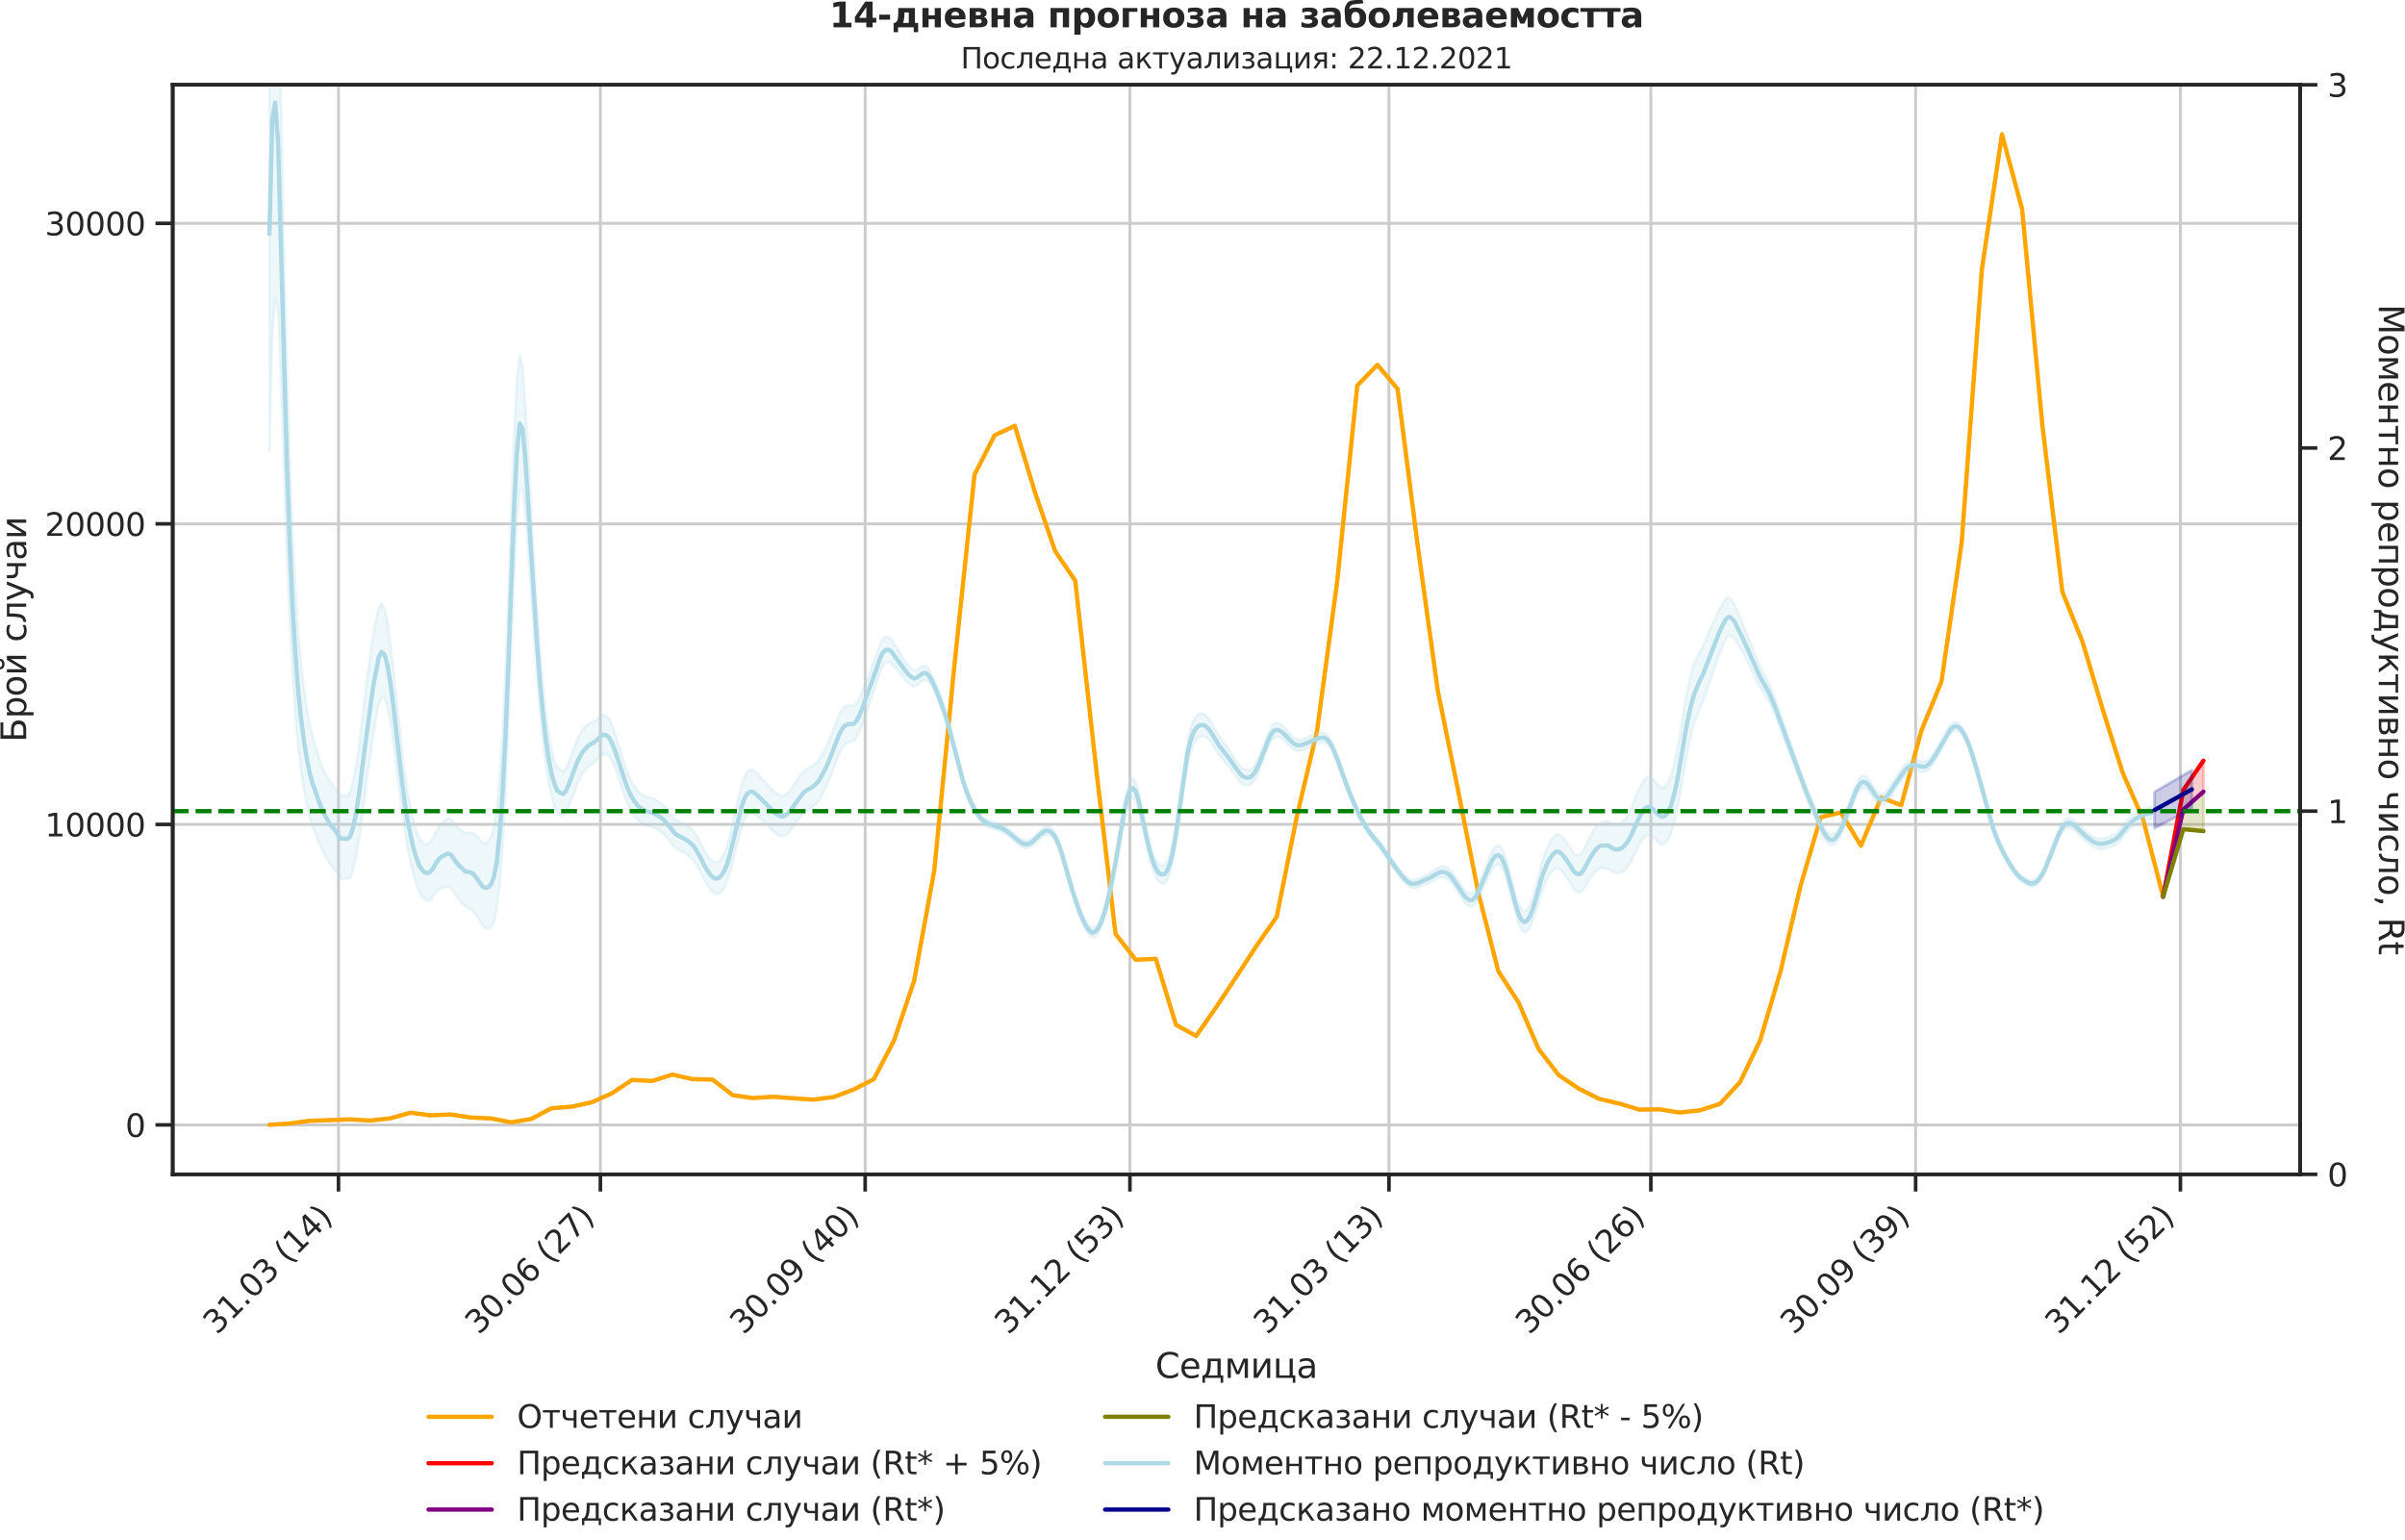 <?xml version="1.0" encoding="utf-8" standalone="no"?>
<!DOCTYPE svg PUBLIC "-//W3C//DTD SVG 1.1//EN"
  "http://www.w3.org/Graphics/SVG/1.1/DTD/svg11.dtd">
<svg xmlns:xlink="http://www.w3.org/1999/xlink" width="836.966pt" height="535.945pt" viewBox="0 0 836.966 535.945" xmlns="http://www.w3.org/2000/svg" version="1.1">
 <defs>
  <style type="text/css">*{stroke-linejoin: round; stroke-linecap: butt}</style>
 </defs>
 <g id="figure_1">
  <g id="patch_1">
   <path d="M 0 535.945 
L 836.966 535.945 
L 836.966 0 
L 0 0 
L 0 535.945 
z
" style="fill: none"/>
  </g>
  <g id="axes_1">
   <g id="patch_2">
    <path d="M 60.108 408.721 
L 800.467 408.721 
L 800.467 29.51 
L 60.108 29.51 
L 60.108 408.721 
z
" style="fill: none"/>
   </g>
   <g id="matplotlib.axis_1">
    <g id="xtick_1">
     <g id="line2d_1">
      <path d="M 117.798 408.721 
L 117.798 29.51 
" clip-path="url(#pbd91a9b724)" style="fill: none; stroke: #cccccc; stroke-linecap: round"/>
     </g>
     <g id="line2d_2">
      <defs>
       <path id="m57c3b04459" d="M 0 0 
L 0 6 
" style="stroke: #262626; stroke-width: 1.25"/>
      </defs>
      <g>
       <use xlink:href="#m57c3b04459" x="117.798" y="408.721" style="fill: #262626; stroke: #262626; stroke-width: 1.25"/>
      </g>
     </g>
     <g id="text_1">
      <!-- 31.03 (14) -->
      <g style="fill: #262626" transform="translate(75.474 464.838)rotate(-45)scale(0.11 -0.11)">
       <defs>
        <path id="DejaVuSans-33" d="M 2597 2516 
Q 3050 2419 3304 2112 
Q 3559 1806 3559 1356 
Q 3559 666 3084 287 
Q 2609 -91 1734 -91 
Q 1441 -91 1130 -33 
Q 819 25 488 141 
L 488 750 
Q 750 597 1062 519 
Q 1375 441 1716 441 
Q 2309 441 2620 675 
Q 2931 909 2931 1356 
Q 2931 1769 2642 2001 
Q 2353 2234 1838 2234 
L 1294 2234 
L 1294 2753 
L 1863 2753 
Q 2328 2753 2575 2939 
Q 2822 3125 2822 3475 
Q 2822 3834 2567 4026 
Q 2313 4219 1838 4219 
Q 1578 4219 1281 4162 
Q 984 4106 628 3988 
L 628 4550 
Q 988 4650 1302 4700 
Q 1616 4750 1894 4750 
Q 2613 4750 3031 4423 
Q 3450 4097 3450 3541 
Q 3450 3153 3228 2886 
Q 3006 2619 2597 2516 
z
" transform="scale(0.016)"/>
        <path id="DejaVuSans-31" d="M 794 531 
L 1825 531 
L 1825 4091 
L 703 3866 
L 703 4441 
L 1819 4666 
L 2450 4666 
L 2450 531 
L 3481 531 
L 3481 0 
L 794 0 
L 794 531 
z
" transform="scale(0.016)"/>
        <path id="DejaVuSans-2e" d="M 684 794 
L 1344 794 
L 1344 0 
L 684 0 
L 684 794 
z
" transform="scale(0.016)"/>
        <path id="DejaVuSans-30" d="M 2034 4250 
Q 1547 4250 1301 3770 
Q 1056 3291 1056 2328 
Q 1056 1369 1301 889 
Q 1547 409 2034 409 
Q 2525 409 2770 889 
Q 3016 1369 3016 2328 
Q 3016 3291 2770 3770 
Q 2525 4250 2034 4250 
z
M 2034 4750 
Q 2819 4750 3233 4129 
Q 3647 3509 3647 2328 
Q 3647 1150 3233 529 
Q 2819 -91 2034 -91 
Q 1250 -91 836 529 
Q 422 1150 422 2328 
Q 422 3509 836 4129 
Q 1250 4750 2034 4750 
z
" transform="scale(0.016)"/>
        <path id="DejaVuSans-20" transform="scale(0.016)"/>
        <path id="DejaVuSans-28" d="M 1984 4856 
Q 1566 4138 1362 3434 
Q 1159 2731 1159 2009 
Q 1159 1288 1364 580 
Q 1569 -128 1984 -844 
L 1484 -844 
Q 1016 -109 783 600 
Q 550 1309 550 2009 
Q 550 2706 781 3412 
Q 1013 4119 1484 4856 
L 1984 4856 
z
" transform="scale(0.016)"/>
        <path id="DejaVuSans-34" d="M 2419 4116 
L 825 1625 
L 2419 1625 
L 2419 4116 
z
M 2253 4666 
L 3047 4666 
L 3047 1625 
L 3713 1625 
L 3713 1100 
L 3047 1100 
L 3047 0 
L 2419 0 
L 2419 1100 
L 313 1100 
L 313 1709 
L 2253 4666 
z
" transform="scale(0.016)"/>
        <path id="DejaVuSans-29" d="M 513 4856 
L 1013 4856 
Q 1481 4119 1714 3412 
Q 1947 2706 1947 2009 
Q 1947 1309 1714 600 
Q 1481 -109 1013 -844 
L 513 -844 
Q 928 -128 1133 580 
Q 1338 1288 1338 2009 
Q 1338 2731 1133 3434 
Q 928 4138 513 4856 
z
" transform="scale(0.016)"/>
       </defs>
       <use xlink:href="#DejaVuSans-33"/>
       <use xlink:href="#DejaVuSans-31" x="63.623"/>
       <use xlink:href="#DejaVuSans-2e" x="127.246"/>
       <use xlink:href="#DejaVuSans-30" x="159.033"/>
       <use xlink:href="#DejaVuSans-33" x="222.656"/>
       <use xlink:href="#DejaVuSans-20" x="286.279"/>
       <use xlink:href="#DejaVuSans-28" x="318.066"/>
       <use xlink:href="#DejaVuSans-31" x="357.08"/>
       <use xlink:href="#DejaVuSans-34" x="420.703"/>
       <use xlink:href="#DejaVuSans-29" x="484.326"/>
      </g>
     </g>
    </g>
    <g id="xtick_2">
     <g id="line2d_3">
      <path d="M 208.941 408.721 
L 208.941 29.51 
" clip-path="url(#pbd91a9b724)" style="fill: none; stroke: #cccccc; stroke-linecap: round"/>
     </g>
     <g id="line2d_4">
      <g>
       <use xlink:href="#m57c3b04459" x="208.941" y="408.721" style="fill: #262626; stroke: #262626; stroke-width: 1.25"/>
      </g>
     </g>
     <g id="text_2">
      <!-- 30.06 (27) -->
      <g style="fill: #262626" transform="translate(166.616 464.838)rotate(-45)scale(0.11 -0.11)">
       <defs>
        <path id="DejaVuSans-36" d="M 2113 2584 
Q 1688 2584 1439 2293 
Q 1191 2003 1191 1497 
Q 1191 994 1439 701 
Q 1688 409 2113 409 
Q 2538 409 2786 701 
Q 3034 994 3034 1497 
Q 3034 2003 2786 2293 
Q 2538 2584 2113 2584 
z
M 3366 4563 
L 3366 3988 
Q 3128 4100 2886 4159 
Q 2644 4219 2406 4219 
Q 1781 4219 1451 3797 
Q 1122 3375 1075 2522 
Q 1259 2794 1537 2939 
Q 1816 3084 2150 3084 
Q 2853 3084 3261 2657 
Q 3669 2231 3669 1497 
Q 3669 778 3244 343 
Q 2819 -91 2113 -91 
Q 1303 -91 875 529 
Q 447 1150 447 2328 
Q 447 3434 972 4092 
Q 1497 4750 2381 4750 
Q 2619 4750 2861 4703 
Q 3103 4656 3366 4563 
z
" transform="scale(0.016)"/>
        <path id="DejaVuSans-32" d="M 1228 531 
L 3431 531 
L 3431 0 
L 469 0 
L 469 531 
Q 828 903 1448 1529 
Q 2069 2156 2228 2338 
Q 2531 2678 2651 2914 
Q 2772 3150 2772 3378 
Q 2772 3750 2511 3984 
Q 2250 4219 1831 4219 
Q 1534 4219 1204 4116 
Q 875 4013 500 3803 
L 500 4441 
Q 881 4594 1212 4672 
Q 1544 4750 1819 4750 
Q 2544 4750 2975 4387 
Q 3406 4025 3406 3419 
Q 3406 3131 3298 2873 
Q 3191 2616 2906 2266 
Q 2828 2175 2409 1742 
Q 1991 1309 1228 531 
z
" transform="scale(0.016)"/>
        <path id="DejaVuSans-37" d="M 525 4666 
L 3525 4666 
L 3525 4397 
L 1831 0 
L 1172 0 
L 2766 4134 
L 525 4134 
L 525 4666 
z
" transform="scale(0.016)"/>
       </defs>
       <use xlink:href="#DejaVuSans-33"/>
       <use xlink:href="#DejaVuSans-30" x="63.623"/>
       <use xlink:href="#DejaVuSans-2e" x="127.246"/>
       <use xlink:href="#DejaVuSans-30" x="159.033"/>
       <use xlink:href="#DejaVuSans-36" x="222.656"/>
       <use xlink:href="#DejaVuSans-20" x="286.279"/>
       <use xlink:href="#DejaVuSans-28" x="318.066"/>
       <use xlink:href="#DejaVuSans-32" x="357.08"/>
       <use xlink:href="#DejaVuSans-37" x="420.703"/>
       <use xlink:href="#DejaVuSans-29" x="484.326"/>
      </g>
     </g>
    </g>
    <g id="xtick_3">
     <g id="line2d_5">
      <path d="M 301.085 408.721 
L 301.085 29.51 
" clip-path="url(#pbd91a9b724)" style="fill: none; stroke: #cccccc; stroke-linecap: round"/>
     </g>
     <g id="line2d_6">
      <g>
       <use xlink:href="#m57c3b04459" x="301.085" y="408.721" style="fill: #262626; stroke: #262626; stroke-width: 1.25"/>
      </g>
     </g>
     <g id="text_3">
      <!-- 30.09 (40) -->
      <g style="fill: #262626" transform="translate(258.761 464.838)rotate(-45)scale(0.11 -0.11)">
       <defs>
        <path id="DejaVuSans-39" d="M 703 97 
L 703 672 
Q 941 559 1184 500 
Q 1428 441 1663 441 
Q 2288 441 2617 861 
Q 2947 1281 2994 2138 
Q 2813 1869 2534 1725 
Q 2256 1581 1919 1581 
Q 1219 1581 811 2004 
Q 403 2428 403 3163 
Q 403 3881 828 4315 
Q 1253 4750 1959 4750 
Q 2769 4750 3195 4129 
Q 3622 3509 3622 2328 
Q 3622 1225 3098 567 
Q 2575 -91 1691 -91 
Q 1453 -91 1209 -44 
Q 966 3 703 97 
z
M 1959 2075 
Q 2384 2075 2632 2365 
Q 2881 2656 2881 3163 
Q 2881 3666 2632 3958 
Q 2384 4250 1959 4250 
Q 1534 4250 1286 3958 
Q 1038 3666 1038 3163 
Q 1038 2656 1286 2365 
Q 1534 2075 1959 2075 
z
" transform="scale(0.016)"/>
       </defs>
       <use xlink:href="#DejaVuSans-33"/>
       <use xlink:href="#DejaVuSans-30" x="63.623"/>
       <use xlink:href="#DejaVuSans-2e" x="127.246"/>
       <use xlink:href="#DejaVuSans-30" x="159.033"/>
       <use xlink:href="#DejaVuSans-39" x="222.656"/>
       <use xlink:href="#DejaVuSans-20" x="286.279"/>
       <use xlink:href="#DejaVuSans-28" x="318.066"/>
       <use xlink:href="#DejaVuSans-34" x="357.08"/>
       <use xlink:href="#DejaVuSans-30" x="420.703"/>
       <use xlink:href="#DejaVuSans-29" x="484.326"/>
      </g>
     </g>
    </g>
    <g id="xtick_4">
     <g id="line2d_7">
      <path d="M 393.229 408.721 
L 393.229 29.51 
" clip-path="url(#pbd91a9b724)" style="fill: none; stroke: #cccccc; stroke-linecap: round"/>
     </g>
     <g id="line2d_8">
      <g>
       <use xlink:href="#m57c3b04459" x="393.229" y="408.721" style="fill: #262626; stroke: #262626; stroke-width: 1.25"/>
      </g>
     </g>
     <g id="text_4">
      <!-- 31.12 (53) -->
      <g style="fill: #262626" transform="translate(350.905 464.838)rotate(-45)scale(0.11 -0.11)">
       <defs>
        <path id="DejaVuSans-35" d="M 691 4666 
L 3169 4666 
L 3169 4134 
L 1269 4134 
L 1269 2991 
Q 1406 3038 1543 3061 
Q 1681 3084 1819 3084 
Q 2600 3084 3056 2656 
Q 3513 2228 3513 1497 
Q 3513 744 3044 326 
Q 2575 -91 1722 -91 
Q 1428 -91 1123 -41 
Q 819 9 494 109 
L 494 744 
Q 775 591 1075 516 
Q 1375 441 1709 441 
Q 2250 441 2565 725 
Q 2881 1009 2881 1497 
Q 2881 1984 2565 2268 
Q 2250 2553 1709 2553 
Q 1456 2553 1204 2497 
Q 953 2441 691 2322 
L 691 4666 
z
" transform="scale(0.016)"/>
       </defs>
       <use xlink:href="#DejaVuSans-33"/>
       <use xlink:href="#DejaVuSans-31" x="63.623"/>
       <use xlink:href="#DejaVuSans-2e" x="127.246"/>
       <use xlink:href="#DejaVuSans-31" x="159.033"/>
       <use xlink:href="#DejaVuSans-32" x="222.656"/>
       <use xlink:href="#DejaVuSans-20" x="286.279"/>
       <use xlink:href="#DejaVuSans-28" x="318.066"/>
       <use xlink:href="#DejaVuSans-35" x="357.08"/>
       <use xlink:href="#DejaVuSans-33" x="420.703"/>
       <use xlink:href="#DejaVuSans-29" x="484.326"/>
      </g>
     </g>
    </g>
    <g id="xtick_5">
     <g id="line2d_9">
      <path d="M 483.371 408.721 
L 483.371 29.51 
" clip-path="url(#pbd91a9b724)" style="fill: none; stroke: #cccccc; stroke-linecap: round"/>
     </g>
     <g id="line2d_10">
      <g>
       <use xlink:href="#m57c3b04459" x="483.371" y="408.721" style="fill: #262626; stroke: #262626; stroke-width: 1.25"/>
      </g>
     </g>
     <g id="text_5">
      <!-- 31.03 (13) -->
      <g style="fill: #262626" transform="translate(441.046 464.838)rotate(-45)scale(0.11 -0.11)">
       <use xlink:href="#DejaVuSans-33"/>
       <use xlink:href="#DejaVuSans-31" x="63.623"/>
       <use xlink:href="#DejaVuSans-2e" x="127.246"/>
       <use xlink:href="#DejaVuSans-30" x="159.033"/>
       <use xlink:href="#DejaVuSans-33" x="222.656"/>
       <use xlink:href="#DejaVuSans-20" x="286.279"/>
       <use xlink:href="#DejaVuSans-28" x="318.066"/>
       <use xlink:href="#DejaVuSans-31" x="357.08"/>
       <use xlink:href="#DejaVuSans-33" x="420.703"/>
       <use xlink:href="#DejaVuSans-29" x="484.326"/>
      </g>
     </g>
    </g>
    <g id="xtick_6">
     <g id="line2d_11">
      <path d="M 574.513 408.721 
L 574.513 29.51 
" clip-path="url(#pbd91a9b724)" style="fill: none; stroke: #cccccc; stroke-linecap: round"/>
     </g>
     <g id="line2d_12">
      <g>
       <use xlink:href="#m57c3b04459" x="574.513" y="408.721" style="fill: #262626; stroke: #262626; stroke-width: 1.25"/>
      </g>
     </g>
     <g id="text_6">
      <!-- 30.06 (26) -->
      <g style="fill: #262626" transform="translate(532.189 464.838)rotate(-45)scale(0.11 -0.11)">
       <use xlink:href="#DejaVuSans-33"/>
       <use xlink:href="#DejaVuSans-30" x="63.623"/>
       <use xlink:href="#DejaVuSans-2e" x="127.246"/>
       <use xlink:href="#DejaVuSans-30" x="159.033"/>
       <use xlink:href="#DejaVuSans-36" x="222.656"/>
       <use xlink:href="#DejaVuSans-20" x="286.279"/>
       <use xlink:href="#DejaVuSans-28" x="318.066"/>
       <use xlink:href="#DejaVuSans-32" x="357.08"/>
       <use xlink:href="#DejaVuSans-36" x="420.703"/>
       <use xlink:href="#DejaVuSans-29" x="484.326"/>
      </g>
     </g>
    </g>
    <g id="xtick_7">
     <g id="line2d_13">
      <path d="M 666.658 408.721 
L 666.658 29.51 
" clip-path="url(#pbd91a9b724)" style="fill: none; stroke: #cccccc; stroke-linecap: round"/>
     </g>
     <g id="line2d_14">
      <g>
       <use xlink:href="#m57c3b04459" x="666.658" y="408.721" style="fill: #262626; stroke: #262626; stroke-width: 1.25"/>
      </g>
     </g>
     <g id="text_7">
      <!-- 30.09 (39) -->
      <g style="fill: #262626" transform="translate(624.334 464.838)rotate(-45)scale(0.11 -0.11)">
       <use xlink:href="#DejaVuSans-33"/>
       <use xlink:href="#DejaVuSans-30" x="63.623"/>
       <use xlink:href="#DejaVuSans-2e" x="127.246"/>
       <use xlink:href="#DejaVuSans-30" x="159.033"/>
       <use xlink:href="#DejaVuSans-39" x="222.656"/>
       <use xlink:href="#DejaVuSans-20" x="286.279"/>
       <use xlink:href="#DejaVuSans-28" x="318.066"/>
       <use xlink:href="#DejaVuSans-33" x="357.08"/>
       <use xlink:href="#DejaVuSans-39" x="420.703"/>
       <use xlink:href="#DejaVuSans-29" x="484.326"/>
      </g>
     </g>
    </g>
    <g id="xtick_8">
     <g id="line2d_15">
      <path d="M 758.802 408.721 
L 758.802 29.51 
" clip-path="url(#pbd91a9b724)" style="fill: none; stroke: #cccccc; stroke-linecap: round"/>
     </g>
     <g id="line2d_16">
      <g>
       <use xlink:href="#m57c3b04459" x="758.802" y="408.721" style="fill: #262626; stroke: #262626; stroke-width: 1.25"/>
      </g>
     </g>
     <g id="text_8">
      <!-- 31.12 (52) -->
      <g style="fill: #262626" transform="translate(716.478 464.838)rotate(-45)scale(0.11 -0.11)">
       <use xlink:href="#DejaVuSans-33"/>
       <use xlink:href="#DejaVuSans-31" x="63.623"/>
       <use xlink:href="#DejaVuSans-2e" x="127.246"/>
       <use xlink:href="#DejaVuSans-31" x="159.033"/>
       <use xlink:href="#DejaVuSans-32" x="222.656"/>
       <use xlink:href="#DejaVuSans-20" x="286.279"/>
       <use xlink:href="#DejaVuSans-28" x="318.066"/>
       <use xlink:href="#DejaVuSans-35" x="357.08"/>
       <use xlink:href="#DejaVuSans-32" x="420.703"/>
       <use xlink:href="#DejaVuSans-29" x="484.326"/>
      </g>
     </g>
    </g>
    <g id="text_9">
     <!-- Седмица -->
     <g style="fill: #262626" transform="translate(402.072 479.573)scale(0.12 -0.12)">
      <defs>
       <path id="DejaVuSans-421" d="M 4122 4306 
L 4122 3641 
Q 3803 3938 3442 4084 
Q 3081 4231 2675 4231 
Q 1875 4231 1450 3742 
Q 1025 3253 1025 2328 
Q 1025 1406 1450 917 
Q 1875 428 2675 428 
Q 3081 428 3442 575 
Q 3803 722 4122 1019 
L 4122 359 
Q 3791 134 3420 21 
Q 3050 -91 2638 -91 
Q 1578 -91 968 557 
Q 359 1206 359 2328 
Q 359 3453 968 4101 
Q 1578 4750 2638 4750 
Q 3056 4750 3426 4639 
Q 3797 4528 4122 4306 
z
" transform="scale(0.016)"/>
       <path id="DejaVuSans-435" d="M 3597 1894 
L 3597 1613 
L 953 1613 
Q 991 1019 1311 708 
Q 1631 397 2203 397 
Q 2534 397 2845 478 
Q 3156 559 3463 722 
L 3463 178 
Q 3153 47 2828 -22 
Q 2503 -91 2169 -91 
Q 1331 -91 842 396 
Q 353 884 353 1716 
Q 353 2575 817 3079 
Q 1281 3584 2069 3584 
Q 2775 3584 3186 3129 
Q 3597 2675 3597 1894 
z
M 3022 2063 
Q 3016 2534 2758 2815 
Q 2500 3097 2075 3097 
Q 1594 3097 1305 2825 
Q 1016 2553 972 2059 
L 3022 2063 
z
" transform="scale(0.016)"/>
       <path id="DejaVuSans-434" d="M 1384 459 
L 3053 459 
L 3053 3041 
L 1844 3041 
L 1844 2603 
Q 1844 1316 1475 628 
L 1384 459 
z
M 550 459 
Q 834 584 959 850 
Q 1266 1509 1266 2838 
L 1266 3500 
L 3631 3500 
L 3631 459 
L 4091 459 
L 4091 -884 
L 3631 -884 
L 3631 0 
L 794 0 
L 794 -884 
L 334 -884 
L 334 459 
L 550 459 
z
" transform="scale(0.016)"/>
       <path id="DejaVuSans-43c" d="M 581 3500 
L 1422 3500 
L 2416 1156 
L 3413 3500 
L 4247 3500 
L 4247 0 
L 3669 0 
L 3669 2950 
L 2703 672 
L 2128 672 
L 1159 2950 
L 1159 0 
L 581 0 
L 581 3500 
z
" transform="scale(0.016)"/>
       <path id="DejaVuSans-438" d="M 3578 3500 
L 3578 0 
L 3006 0 
L 3006 2809 
L 1319 0 
L 581 0 
L 581 3500 
L 1153 3500 
L 1153 697 
L 2838 3500 
L 3578 3500 
z
" transform="scale(0.016)"/>
       <path id="DejaVuSans-446" d="M 3603 0 
L 581 0 
L 581 3500 
L 1159 3500 
L 1159 459 
L 3025 459 
L 3025 3500 
L 3603 3500 
L 3603 459 
L 4063 459 
L 4063 -884 
L 3603 -884 
L 3603 0 
z
" transform="scale(0.016)"/>
       <path id="DejaVuSans-430" d="M 2194 1759 
Q 1497 1759 1228 1600 
Q 959 1441 959 1056 
Q 959 750 1161 570 
Q 1363 391 1709 391 
Q 2188 391 2477 730 
Q 2766 1069 2766 1631 
L 2766 1759 
L 2194 1759 
z
M 3341 1997 
L 3341 0 
L 2766 0 
L 2766 531 
Q 2569 213 2275 61 
Q 1981 -91 1556 -91 
Q 1019 -91 701 211 
Q 384 513 384 1019 
Q 384 1609 779 1909 
Q 1175 2209 1959 2209 
L 2766 2209 
L 2766 2266 
Q 2766 2663 2505 2880 
Q 2244 3097 1772 3097 
Q 1472 3097 1187 3025 
Q 903 2953 641 2809 
L 641 3341 
Q 956 3463 1253 3523 
Q 1550 3584 1831 3584 
Q 2591 3584 2966 3190 
Q 3341 2797 3341 1997 
z
" transform="scale(0.016)"/>
      </defs>
      <use xlink:href="#DejaVuSans-421"/>
      <use xlink:href="#DejaVuSans-435" x="69.824"/>
      <use xlink:href="#DejaVuSans-434" x="131.348"/>
      <use xlink:href="#DejaVuSans-43c" x="200.488"/>
      <use xlink:href="#DejaVuSans-438" x="275.928"/>
      <use xlink:href="#DejaVuSans-446" x="340.918"/>
      <use xlink:href="#DejaVuSans-430" x="408.984"/>
     </g>
    </g>
   </g>
   <g id="matplotlib.axis_2">
    <g id="ytick_1">
     <g id="line2d_17">
      <path d="M 60.108 391.526 
L 800.467 391.526 
" clip-path="url(#pbd91a9b724)" style="fill: none; stroke: #cccccc; stroke-linecap: round"/>
     </g>
     <g id="line2d_18">
      <defs>
       <path id="m07b6de986d" d="M 0 0 
L -6 0 
" style="stroke: #262626; stroke-width: 1.25"/>
      </defs>
      <g>
       <use xlink:href="#m07b6de986d" x="60.108" y="391.526" style="fill: #262626; stroke: #262626; stroke-width: 1.25"/>
      </g>
     </g>
     <g id="text_10">
      <!-- 0 -->
      <g style="fill: #262626" transform="translate(43.609 395.705)scale(0.11 -0.11)">
       <use xlink:href="#DejaVuSans-30"/>
      </g>
     </g>
    </g>
    <g id="ytick_2">
     <g id="line2d_19">
      <path d="M 60.108 286.927 
L 800.467 286.927 
" clip-path="url(#pbd91a9b724)" style="fill: none; stroke: #cccccc; stroke-linecap: round"/>
     </g>
     <g id="line2d_20">
      <g>
       <use xlink:href="#m07b6de986d" x="60.108" y="286.927" style="fill: #262626; stroke: #262626; stroke-width: 1.25"/>
      </g>
     </g>
     <g id="text_11">
      <!-- 10000 -->
      <g style="fill: #262626" transform="translate(15.614 291.106)scale(0.11 -0.11)">
       <use xlink:href="#DejaVuSans-31"/>
       <use xlink:href="#DejaVuSans-30" x="63.623"/>
       <use xlink:href="#DejaVuSans-30" x="127.246"/>
       <use xlink:href="#DejaVuSans-30" x="190.869"/>
       <use xlink:href="#DejaVuSans-30" x="254.492"/>
      </g>
     </g>
    </g>
    <g id="ytick_3">
     <g id="line2d_21">
      <path d="M 60.108 182.328 
L 800.467 182.328 
" clip-path="url(#pbd91a9b724)" style="fill: none; stroke: #cccccc; stroke-linecap: round"/>
     </g>
     <g id="line2d_22">
      <g>
       <use xlink:href="#m07b6de986d" x="60.108" y="182.328" style="fill: #262626; stroke: #262626; stroke-width: 1.25"/>
      </g>
     </g>
     <g id="text_12">
      <!-- 20000 -->
      <g style="fill: #262626" transform="translate(15.614 186.507)scale(0.11 -0.11)">
       <use xlink:href="#DejaVuSans-32"/>
       <use xlink:href="#DejaVuSans-30" x="63.623"/>
       <use xlink:href="#DejaVuSans-30" x="127.246"/>
       <use xlink:href="#DejaVuSans-30" x="190.869"/>
       <use xlink:href="#DejaVuSans-30" x="254.492"/>
      </g>
     </g>
    </g>
    <g id="ytick_4">
     <g id="line2d_23">
      <path d="M 60.108 77.729 
L 800.467 77.729 
" clip-path="url(#pbd91a9b724)" style="fill: none; stroke: #cccccc; stroke-linecap: round"/>
     </g>
     <g id="line2d_24">
      <g>
       <use xlink:href="#m07b6de986d" x="60.108" y="77.729" style="fill: #262626; stroke: #262626; stroke-width: 1.25"/>
      </g>
     </g>
     <g id="text_13">
      <!-- 30000 -->
      <g style="fill: #262626" transform="translate(15.614 81.908)scale(0.11 -0.11)">
       <use xlink:href="#DejaVuSans-33"/>
       <use xlink:href="#DejaVuSans-30" x="63.623"/>
       <use xlink:href="#DejaVuSans-30" x="127.246"/>
       <use xlink:href="#DejaVuSans-30" x="190.869"/>
       <use xlink:href="#DejaVuSans-30" x="254.492"/>
      </g>
     </g>
    </g>
    <g id="text_14">
     <!-- Брой случаи -->
     <g style="fill: #262626" transform="translate(9.118 258.325)rotate(-90)scale(0.12 -0.12)">
      <defs>
       <path id="DejaVuSans-411" d="M 3272 1372 
Q 3272 1806 3026 2017 
Q 2781 2228 2272 2228 
L 1259 2228 
L 1259 519 
L 2272 519 
Q 2781 519 3026 730 
Q 3272 941 3272 1372 
z
M 3609 4666 
L 3609 4147 
L 1259 4147 
L 1259 2747 
L 2303 2747 
Q 3088 2747 3513 2406 
Q 3938 2066 3938 1372 
Q 3938 681 3527 340 
Q 3116 0 2303 0 
L 628 0 
L 628 4666 
L 3609 4666 
z
" transform="scale(0.016)"/>
       <path id="DejaVuSans-440" d="M 1159 525 
L 1159 -1331 
L 581 -1331 
L 581 3500 
L 1159 3500 
L 1159 2969 
Q 1341 3281 1617 3432 
Q 1894 3584 2278 3584 
Q 2916 3584 3314 3078 
Q 3713 2572 3713 1747 
Q 3713 922 3314 415 
Q 2916 -91 2278 -91 
Q 1894 -91 1617 61 
Q 1341 213 1159 525 
z
M 3116 1747 
Q 3116 2381 2855 2742 
Q 2594 3103 2138 3103 
Q 1681 3103 1420 2742 
Q 1159 2381 1159 1747 
Q 1159 1113 1420 752 
Q 1681 391 2138 391 
Q 2594 391 2855 752 
Q 3116 1113 3116 1747 
z
" transform="scale(0.016)"/>
       <path id="DejaVuSans-43e" d="M 1959 3097 
Q 1497 3097 1228 2736 
Q 959 2375 959 1747 
Q 959 1119 1226 758 
Q 1494 397 1959 397 
Q 2419 397 2687 759 
Q 2956 1122 2956 1747 
Q 2956 2369 2687 2733 
Q 2419 3097 1959 3097 
z
M 1959 3584 
Q 2709 3584 3137 3096 
Q 3566 2609 3566 1747 
Q 3566 888 3137 398 
Q 2709 -91 1959 -91 
Q 1206 -91 779 398 
Q 353 888 353 1747 
Q 353 2609 779 3096 
Q 1206 3584 1959 3584 
z
" transform="scale(0.016)"/>
       <path id="DejaVuSans-439" d="M 3578 3500 
L 3578 0 
L 3006 0 
L 3006 2809 
L 1319 0 
L 581 0 
L 581 3500 
L 1153 3500 
L 1153 697 
L 2838 3500 
L 3578 3500 
z
M 1102 4833 
L 1471 4833 
Q 1505 4599 1656 4481 
Q 1808 4364 2080 4364 
Q 2349 4364 2499 4480 
Q 2649 4596 2689 4833 
L 3058 4833 
Q 3027 4386 2780 4161 
Q 2533 3936 2080 3936 
Q 1627 3936 1380 4161 
Q 1133 4386 1102 4833 
z
" transform="scale(0.016)"/>
       <path id="DejaVuSans-441" d="M 3122 3366 
L 3122 2828 
Q 2878 2963 2633 3030 
Q 2388 3097 2138 3097 
Q 1578 3097 1268 2742 
Q 959 2388 959 1747 
Q 959 1106 1268 751 
Q 1578 397 2138 397 
Q 2388 397 2633 464 
Q 2878 531 3122 666 
L 3122 134 
Q 2881 22 2623 -34 
Q 2366 -91 2075 -91 
Q 1284 -91 818 406 
Q 353 903 353 1747 
Q 353 2603 823 3093 
Q 1294 3584 2113 3584 
Q 2378 3584 2631 3529 
Q 2884 3475 3122 3366 
z
" transform="scale(0.016)"/>
       <path id="DejaVuSans-43b" d="M 238 0 
L 238 478 
Q 806 566 981 959 
Q 1194 1513 1194 2928 
L 1194 3500 
L 3559 3500 
L 3559 0 
L 2984 0 
L 2984 3041 
L 1769 3041 
L 1769 2694 
Q 1769 1344 1494 738 
Q 1200 91 238 0 
z
" transform="scale(0.016)"/>
       <path id="DejaVuSans-443" d="M 2059 -325 
Q 1816 -950 1584 -1140 
Q 1353 -1331 966 -1331 
L 506 -1331 
L 506 -850 
L 844 -850 
Q 1081 -850 1212 -737 
Q 1344 -625 1503 -206 
L 1606 56 
L 191 3500 
L 800 3500 
L 1894 763 
L 2988 3500 
L 3597 3500 
L 2059 -325 
z
" transform="scale(0.016)"/>
       <path id="DejaVuSans-447" d="M 2625 0 
L 2625 1472 
L 1553 1472 
Q 1075 1472 756 1769 
Q 469 2038 469 2613 
L 469 3500 
L 1044 3500 
L 1044 2666 
Q 1044 2300 1206 2116 
Q 1372 1931 1697 1931 
L 2625 1931 
L 2625 3500 
L 3200 3500 
L 3200 0 
L 2625 0 
z
" transform="scale(0.016)"/>
      </defs>
      <use xlink:href="#DejaVuSans-411"/>
      <use xlink:href="#DejaVuSans-440" x="68.604"/>
      <use xlink:href="#DejaVuSans-43e" x="132.08"/>
      <use xlink:href="#DejaVuSans-439" x="193.262"/>
      <use xlink:href="#DejaVuSans-20" x="258.252"/>
      <use xlink:href="#DejaVuSans-441" x="290.039"/>
      <use xlink:href="#DejaVuSans-43b" x="345.02"/>
      <use xlink:href="#DejaVuSans-443" x="408.936"/>
      <use xlink:href="#DejaVuSans-447" x="468.115"/>
      <use xlink:href="#DejaVuSans-430" x="527.197"/>
      <use xlink:href="#DejaVuSans-438" x="588.477"/>
     </g>
    </g>
   </g>
   <g id="PolyCollection_1">
    <defs>
     <path id="m02e6228fa6" d="M 752.793 -223.862 
L 752.793 -223.862 
L 759.804 -260.942 
L 766.815 -271.186 
L 766.815 -260.398 
L 766.815 -260.398 
L 759.804 -254.185 
L 752.793 -223.862 
z
" style="stroke: #ff0000; stroke-opacity: 0.2"/>
    </defs>
    <g clip-path="url(#pbd91a9b724)">
     <use xlink:href="#m02e6228fa6" x="0" y="535.945" style="fill: #ff0000; fill-opacity: 0.2; stroke: #ff0000; stroke-opacity: 0.2"/>
    </g>
   </g>
   <g id="PolyCollection_2">
    <defs>
     <path id="mb4281ba40a" d="M 752.793 -223.862 
L 752.793 -223.862 
L 759.804 -254.185 
L 766.815 -260.398 
L 766.815 -246.682 
L 766.815 -246.682 
L 759.804 -247.355 
L 752.793 -223.862 
z
" style="stroke: #808000; stroke-opacity: 0.2"/>
    </defs>
    <g clip-path="url(#pbd91a9b724)">
     <use xlink:href="#mb4281ba40a" x="0" y="535.945" style="fill: #808000; fill-opacity: 0.2; stroke: #808000; stroke-opacity: 0.2"/>
    </g>
   </g>
   <g id="line2d_25">
    <path d="M 93.76 391.484 
L 100.771 391.034 
L 107.782 390.103 
L 114.793 389.863 
L 121.804 389.591 
L 128.815 390.02 
L 135.826 389.235 
L 142.837 387.279 
L 149.848 388.2 
L 156.859 387.896 
L 163.87 388.953 
L 170.881 389.267 
L 177.892 390.626 
L 184.903 389.455 
L 191.914 385.721 
L 198.925 385.187 
L 205.936 383.65 
L 212.947 380.522 
L 219.958 375.857 
L 226.969 376.223 
L 233.98 374.016 
L 240.991 375.585 
L 248.002 375.763 
L 255.013 381.171 
L 262.024 382.175 
L 269.035 381.725 
L 276.046 382.258 
L 283.057 382.729 
L 290.068 381.819 
L 297.079 379.204 
L 304.09 375.616 
L 311.101 362.228 
L 318.112 341.433 
L 325.123 303.098 
L 332.134 231.678 
L 339.145 165.163 
L 346.156 151.471 
L 353.167 148.208 
L 360.178 171.345 
L 367.189 191.773 
L 374.2 202.118 
L 381.211 265.202 
L 388.222 325.053 
L 395.233 334.038 
L 402.244 333.724 
L 409.255 356.694 
L 416.266 360.565 
L 423.277 350.502 
L 430.288 339.917 
L 437.298 329.143 
L 444.309 319.112 
L 451.32 284.134 
L 458.331 254.449 
L 465.342 202.547 
L 472.353 134.192 
L 479.364 126.995 
L 486.375 135.374 
L 493.386 189.943 
L 500.397 240.569 
L 507.408 275.034 
L 514.419 310.504 
L 521.43 338.024 
L 528.441 348.849 
L 535.452 365.125 
L 542.463 374.204 
L 549.474 378.922 
L 556.485 382.447 
L 563.496 384.089 
L 570.507 386.191 
L 577.518 386.097 
L 584.529 387.216 
L 591.54 386.463 
L 598.551 384.214 
L 605.562 376.621 
L 612.573 362.039 
L 619.584 338.295 
L 626.595 308.38 
L 633.606 284.448 
L 640.617 282.774 
L 647.628 294.353 
L 654.639 277.586 
L 661.65 280.264 
L 668.661 254.334 
L 675.672 237.138 
L 682.683 188.834 
L 689.694 93.9 
L 696.705 46.747 
L 703.716 72.802 
L 710.727 147.674 
L 717.738 206.009 
L 724.749 223.404 
L 731.76 246.907 
L 738.771 269.124 
L 745.782 285.034 
L 752.793 312.083 
" clip-path="url(#pbd91a9b724)" style="fill: none; stroke: #ffa500; stroke-width: 1.5; stroke-linecap: round"/>
   </g>
   <g id="line2d_26">
    <path d="M 752.793 312.083 
L 759.804 275.003 
L 766.815 264.759 
" clip-path="url(#pbd91a9b724)" style="fill: none; stroke: #ff0000; stroke-width: 1.5; stroke-linecap: round"/>
   </g>
   <g id="line2d_27">
    <path d="M 752.793 312.083 
L 759.804 281.76 
L 766.815 275.547 
" clip-path="url(#pbd91a9b724)" style="fill: none; stroke: #800080; stroke-width: 1.5; stroke-linecap: round"/>
   </g>
   <g id="line2d_28">
    <path d="M 752.793 312.083 
L 759.804 288.59 
L 766.815 289.263 
" clip-path="url(#pbd91a9b724)" style="fill: none; stroke: #808000; stroke-width: 1.5; stroke-linecap: round"/>
   </g>
   <g id="patch_3">
    <path d="M 60.108 408.721 
L 60.108 29.51 
" style="fill: none; stroke: #262626; stroke-width: 1.25; stroke-linejoin: miter; stroke-linecap: square"/>
   </g>
   <g id="patch_4">
    <path d="M 800.467 408.721 
L 800.467 29.51 
" style="fill: none; stroke: #262626; stroke-width: 1.25; stroke-linejoin: miter; stroke-linecap: square"/>
   </g>
   <g id="patch_5">
    <path d="M 60.108 408.721 
L 800.467 408.721 
" style="fill: none; stroke: #262626; stroke-width: 1.25; stroke-linejoin: miter; stroke-linecap: square"/>
   </g>
   <g id="patch_6">
    <path d="M 60.108 29.51 
L 800.467 29.51 
" style="fill: none; stroke: #262626; stroke-width: 1.25; stroke-linejoin: miter; stroke-linecap: square"/>
   </g>
   <g id="text_15">
    <!-- Последна актуализация: 22.12.2021 -->
    <g style="fill: #262626" transform="translate(334.356 23.822)scale(0.1 -0.1)">
     <defs>
      <path id="DejaVuSans-41f" d="M 4184 4666 
L 4184 0 
L 3553 0 
L 3553 4134 
L 1259 4134 
L 1259 0 
L 628 0 
L 628 4666 
L 4184 4666 
z
" transform="scale(0.016)"/>
      <path id="DejaVuSans-43d" d="M 581 3500 
L 1159 3500 
L 1159 2072 
L 3025 2072 
L 3025 3500 
L 3603 3500 
L 3603 0 
L 3025 0 
L 3025 1613 
L 1159 1613 
L 1159 0 
L 581 0 
L 581 3500 
z
" transform="scale(0.016)"/>
      <path id="DejaVuSans-43a" d="M 581 3500 
L 1153 3500 
L 1153 1856 
L 2775 3500 
L 3481 3500 
L 2144 2147 
L 3653 0 
L 3009 0 
L 1769 1766 
L 1153 1141 
L 1153 0 
L 581 0 
L 581 3500 
z
" transform="scale(0.016)"/>
      <path id="DejaVuSans-442" d="M 188 3500 
L 3541 3500 
L 3541 3041 
L 2147 3041 
L 2147 0 
L 1581 0 
L 1581 3041 
L 188 3041 
L 188 3500 
z
" transform="scale(0.016)"/>
      <path id="DejaVuSans-437" d="M 2206 1888 
Q 2594 1813 2809 1584 
Q 3025 1356 3025 1019 
Q 3025 478 2622 193 
Q 2219 -91 1475 -91 
Q 1225 -91 961 -47 
Q 697 -3 416 84 
L 416 619 
Q 638 503 903 445 
Q 1169 388 1459 388 
Q 1931 388 2195 563 
Q 2459 738 2459 1019 
Q 2459 1294 2225 1461 
Q 1991 1628 1563 1628 
L 1100 1628 
L 1100 2103 
L 1584 2103 
Q 1947 2103 2158 2242 
Q 2369 2381 2369 2600 
Q 2369 2800 2151 2944 
Q 1934 3088 1563 3088 
Q 1341 3088 1089 3047 
Q 838 3006 534 2916 
L 534 3438 
Q 841 3513 1106 3550 
Q 1372 3588 1609 3588 
Q 2222 3588 2576 3342 
Q 2931 3097 2931 2656 
Q 2931 2366 2743 2164 
Q 2556 1963 2206 1888 
z
" transform="scale(0.016)"/>
      <path id="DejaVuSans-44f" d="M 1181 2491 
Q 1181 2231 1381 2084 
Q 1581 1938 1953 1938 
L 2728 1938 
L 2728 3041 
L 1953 3041 
Q 1581 3041 1381 2897 
Q 1181 2753 1181 2491 
z
M 363 0 
L 1431 1534 
Q 1069 1616 828 1830 
Q 588 2044 588 2491 
Q 588 2997 923 3248 
Q 1259 3500 1938 3500 
L 3306 3500 
L 3306 0 
L 2728 0 
L 2728 1478 
L 2013 1478 
L 981 0 
L 363 0 
z
" transform="scale(0.016)"/>
      <path id="DejaVuSans-3a" d="M 750 794 
L 1409 794 
L 1409 0 
L 750 0 
L 750 794 
z
M 750 3309 
L 1409 3309 
L 1409 2516 
L 750 2516 
L 750 3309 
z
" transform="scale(0.016)"/>
     </defs>
     <use xlink:href="#DejaVuSans-41f"/>
     <use xlink:href="#DejaVuSans-43e" x="75.195"/>
     <use xlink:href="#DejaVuSans-441" x="136.377"/>
     <use xlink:href="#DejaVuSans-43b" x="191.357"/>
     <use xlink:href="#DejaVuSans-435" x="255.273"/>
     <use xlink:href="#DejaVuSans-434" x="316.797"/>
     <use xlink:href="#DejaVuSans-43d" x="385.938"/>
     <use xlink:href="#DejaVuSans-430" x="451.318"/>
     <use xlink:href="#DejaVuSans-20" x="512.598"/>
     <use xlink:href="#DejaVuSans-430" x="544.385"/>
     <use xlink:href="#DejaVuSans-43a" x="605.664"/>
     <use xlink:href="#DejaVuSans-442" x="666.064"/>
     <use xlink:href="#DejaVuSans-443" x="724.316"/>
     <use xlink:href="#DejaVuSans-430" x="783.496"/>
     <use xlink:href="#DejaVuSans-43b" x="844.775"/>
     <use xlink:href="#DejaVuSans-438" x="908.691"/>
     <use xlink:href="#DejaVuSans-437" x="973.682"/>
     <use xlink:href="#DejaVuSans-430" x="1026.855"/>
     <use xlink:href="#DejaVuSans-446" x="1088.135"/>
     <use xlink:href="#DejaVuSans-438" x="1156.201"/>
     <use xlink:href="#DejaVuSans-44f" x="1221.191"/>
     <use xlink:href="#DejaVuSans-3a" x="1281.348"/>
     <use xlink:href="#DejaVuSans-20" x="1315.039"/>
     <use xlink:href="#DejaVuSans-32" x="1346.826"/>
     <use xlink:href="#DejaVuSans-32" x="1410.449"/>
     <use xlink:href="#DejaVuSans-2e" x="1474.072"/>
     <use xlink:href="#DejaVuSans-31" x="1505.859"/>
     <use xlink:href="#DejaVuSans-32" x="1569.482"/>
     <use xlink:href="#DejaVuSans-2e" x="1633.105"/>
     <use xlink:href="#DejaVuSans-32" x="1664.893"/>
     <use xlink:href="#DejaVuSans-30" x="1728.516"/>
     <use xlink:href="#DejaVuSans-32" x="1792.139"/>
     <use xlink:href="#DejaVuSans-31" x="1855.762"/>
    </g>
   </g>
   <g id="text_16">
    <!-- 14-дневна прогноза на заболеваемостта -->
    <g style="fill: #262626" transform="translate(288.619 9.51)scale(0.12 -0.12)">
     <defs>
      <path id="DejaVuSans-Bold-31" d="M 750 831 
L 1813 831 
L 1813 3847 
L 722 3622 
L 722 4441 
L 1806 4666 
L 2950 4666 
L 2950 831 
L 4013 831 
L 4013 0 
L 750 0 
L 750 831 
z
" transform="scale(0.016)"/>
      <path id="DejaVuSans-Bold-34" d="M 2356 3675 
L 1038 1722 
L 2356 1722 
L 2356 3675 
z
M 2156 4666 
L 3494 4666 
L 3494 1722 
L 4159 1722 
L 4159 850 
L 3494 850 
L 3494 0 
L 2356 0 
L 2356 850 
L 288 850 
L 288 1881 
L 2156 4666 
z
" transform="scale(0.016)"/>
      <path id="DejaVuSans-Bold-2d" d="M 347 2297 
L 2309 2297 
L 2309 1388 
L 347 1388 
L 347 2297 
z
" transform="scale(0.016)"/>
      <path id="DejaVuSans-Bold-434" d="M 547 800 
Q 903 919 1053 1314 
Q 1203 1709 1203 2838 
L 1203 3500 
L 4228 3500 
L 4228 800 
L 4809 800 
L 4809 -884 
L 4009 -884 
L 4009 0 
L 1159 0 
L 1159 -884 
L 359 -884 
L 359 800 
L 547 800 
z
M 3109 2700 
L 2322 2700 
L 2322 2603 
Q 2322 1456 2063 800 
L 3109 800 
L 3109 2700 
z
" transform="scale(0.016)"/>
      <path id="DejaVuSans-Bold-43d" d="M 538 3500 
L 1656 3500 
L 1656 2169 
L 2766 2169 
L 2766 3500 
L 3884 3500 
L 3884 0 
L 2766 0 
L 2766 1478 
L 1656 1478 
L 1656 0 
L 538 0 
L 538 3500 
z
" transform="scale(0.016)"/>
      <path id="DejaVuSans-Bold-435" d="M 4031 1759 
L 4031 1441 
L 1416 1441 
Q 1456 1047 1700 850 
Q 1944 653 2381 653 
Q 2734 653 3104 758 
Q 3475 863 3866 1075 
L 3866 213 
Q 3469 63 3072 -14 
Q 2675 -91 2278 -91 
Q 1328 -91 801 392 
Q 275 875 275 1747 
Q 275 2603 792 3093 
Q 1309 3584 2216 3584 
Q 3041 3584 3536 3087 
Q 4031 2591 4031 1759 
z
M 2881 2131 
Q 2881 2450 2695 2645 
Q 2509 2841 2209 2841 
Q 1884 2841 1681 2658 
Q 1478 2475 1428 2131 
L 2881 2131 
z
" transform="scale(0.016)"/>
      <path id="DejaVuSans-Bold-432" d="M 2184 2181 
Q 2378 2181 2478 2261 
Q 2578 2341 2578 2497 
Q 2578 2653 2478 2731 
Q 2378 2809 2184 2809 
L 1656 2809 
L 1656 2181 
L 2184 2181 
z
M 2222 700 
Q 2469 700 2594 798 
Q 2719 897 2719 1094 
Q 2719 1288 2594 1384 
Q 2469 1481 2222 1481 
L 1656 1481 
L 1656 700 
L 2222 700 
z
M 538 3500 
L 2141 3500 
Q 2919 3500 3267 3279 
Q 3616 3059 3616 2575 
Q 3616 2319 3487 2139 
Q 3359 1959 3119 1872 
Q 3428 1788 3598 1561 
Q 3769 1334 3769 1003 
Q 3769 497 3403 248 
Q 3038 0 2294 0 
L 538 0 
L 538 3500 
z
" transform="scale(0.016)"/>
      <path id="DejaVuSans-Bold-430" d="M 2106 1575 
Q 1756 1575 1579 1456 
Q 1403 1338 1403 1106 
Q 1403 894 1545 773 
Q 1688 653 1941 653 
Q 2256 653 2472 879 
Q 2688 1106 2688 1447 
L 2688 1575 
L 2106 1575 
z
M 3816 1997 
L 3816 0 
L 2688 0 
L 2688 519 
Q 2463 200 2181 54 
Q 1900 -91 1497 -91 
Q 953 -91 614 226 
Q 275 544 275 1050 
Q 275 1666 698 1953 
Q 1122 2241 2028 2241 
L 2688 2241 
L 2688 2328 
Q 2688 2594 2478 2717 
Q 2269 2841 1825 2841 
Q 1466 2841 1156 2769 
Q 847 2697 581 2553 
L 581 3406 
Q 941 3494 1303 3539 
Q 1666 3584 2028 3584 
Q 2975 3584 3395 3211 
Q 3816 2838 3816 1997 
z
" transform="scale(0.016)"/>
      <path id="DejaVuSans-Bold-20" transform="scale(0.016)"/>
      <path id="DejaVuSans-Bold-43f" d="M 3884 3500 
L 3884 0 
L 2766 0 
L 2766 2700 
L 1656 2700 
L 1656 0 
L 538 0 
L 538 3500 
L 3884 3500 
z
" transform="scale(0.016)"/>
      <path id="DejaVuSans-Bold-440" d="M 1656 506 
L 1656 -1331 
L 538 -1331 
L 538 3500 
L 1656 3500 
L 1656 2988 
Q 1888 3294 2169 3439 
Q 2450 3584 2816 3584 
Q 3463 3584 3878 3070 
Q 4294 2556 4294 1747 
Q 4294 938 3878 423 
Q 3463 -91 2816 -91 
Q 2450 -91 2169 54 
Q 1888 200 1656 506 
z
M 2400 2772 
Q 2041 2772 1848 2508 
Q 1656 2244 1656 1747 
Q 1656 1250 1848 986 
Q 2041 722 2400 722 
Q 2759 722 2948 984 
Q 3138 1247 3138 1747 
Q 3138 2247 2948 2509 
Q 2759 2772 2400 2772 
z
" transform="scale(0.016)"/>
      <path id="DejaVuSans-Bold-43e" d="M 2203 2784 
Q 1831 2784 1636 2517 
Q 1441 2250 1441 1747 
Q 1441 1244 1636 976 
Q 1831 709 2203 709 
Q 2569 709 2762 976 
Q 2956 1244 2956 1747 
Q 2956 2250 2762 2517 
Q 2569 2784 2203 2784 
z
M 2203 3584 
Q 3106 3584 3614 3096 
Q 4122 2609 4122 1747 
Q 4122 884 3614 396 
Q 3106 -91 2203 -91 
Q 1297 -91 786 396 
Q 275 884 275 1747 
Q 275 2609 786 3096 
Q 1297 3584 2203 3584 
z
" transform="scale(0.016)"/>
      <path id="DejaVuSans-Bold-433" d="M 538 0 
L 538 3500 
L 3191 3500 
L 3191 2809 
L 1656 2809 
L 1656 0 
L 538 0 
z
" transform="scale(0.016)"/>
      <path id="DejaVuSans-Bold-437" d="M 900 2181 
L 1413 2181 
Q 1872 2181 2039 2281 
Q 2206 2381 2206 2519 
Q 2206 2841 1469 2841 
Q 853 2841 472 2625 
L 472 3434 
Q 1041 3584 1713 3584 
Q 2500 3584 2862 3361 
Q 3225 3138 3225 2666 
Q 3225 2047 2541 1888 
Q 3313 1697 3313 994 
Q 3313 453 2888 181 
Q 2463 -91 1553 -91 
Q 875 -91 313 84 
L 313 947 
Q 1013 653 1428 653 
Q 1884 653 2089 776 
Q 2294 900 2294 1056 
Q 2294 1491 1394 1491 
L 900 1491 
L 900 2181 
z
" transform="scale(0.016)"/>
      <path id="DejaVuSans-Bold-431" d="M 344 1941 
L 322 2463 
Q 275 2672 275 2881 
Q 275 3494 456 3894 
Q 791 4631 1238 4781 
Q 1606 4909 3141 5031 
Q 3297 5044 3475 5072 
L 3725 4378 
Q 3488 4316 2269 4209 
Q 1734 4163 1516 4013 
Q 1153 3766 1125 3300 
Q 1584 3584 2275 3584 
Q 3178 3584 3686 3096 
Q 4194 2609 4194 1747 
Q 4194 884 3687 396 
Q 3181 -91 2275 -91 
Q 1369 -91 858 396 
Q 347 884 347 1747 
Q 347 1866 344 1941 
z
M 2272 2784 
Q 1903 2784 1708 2517 
Q 1513 2250 1513 1747 
Q 1513 1244 1708 976 
Q 1903 709 2272 709 
Q 2641 709 2834 976 
Q 3028 1244 3028 1747 
Q 3028 2250 2834 2517 
Q 2641 2784 2272 2784 
z
" transform="scale(0.016)"/>
      <path id="DejaVuSans-Bold-43b" d="M 353 0 
L 353 800 
Q 906 913 1031 1278 
Q 1125 1556 1125 2928 
L 1125 3500 
L 4150 3500 
L 4150 0 
L 3031 0 
L 3031 2700 
L 2244 2700 
L 2244 2584 
Q 2244 1213 2028 813 
Q 1591 0 353 0 
z
" transform="scale(0.016)"/>
      <path id="DejaVuSans-Bold-43c" d="M 538 3500 
L 1825 3500 
L 2613 1750 
L 3400 3500 
L 4691 3500 
L 4691 0 
L 3575 0 
L 3575 1984 
L 2984 672 
L 2250 672 
L 1656 1984 
L 1656 0 
L 538 0 
L 538 3500 
z
" transform="scale(0.016)"/>
      <path id="DejaVuSans-Bold-441" d="M 3366 3391 
L 3366 2478 
Q 3138 2634 2908 2709 
Q 2678 2784 2431 2784 
Q 1963 2784 1702 2511 
Q 1441 2238 1441 1747 
Q 1441 1256 1702 982 
Q 1963 709 2431 709 
Q 2694 709 2930 787 
Q 3166 866 3366 1019 
L 3366 103 
Q 3103 6 2833 -42 
Q 2563 -91 2291 -91 
Q 1344 -91 809 395 
Q 275 881 275 1747 
Q 275 2613 809 3098 
Q 1344 3584 2291 3584 
Q 2566 3584 2833 3536 
Q 3100 3488 3366 3391 
z
" transform="scale(0.016)"/>
      <path id="DejaVuSans-Bold-442" d="M 25 3500 
L 3681 3500 
L 3681 2809 
L 2413 2809 
L 2413 0 
L 1297 0 
L 1297 2809 
L 25 2809 
L 25 3500 
z
" transform="scale(0.016)"/>
     </defs>
     <use xlink:href="#DejaVuSans-Bold-31"/>
     <use xlink:href="#DejaVuSans-Bold-34" x="69.58"/>
     <use xlink:href="#DejaVuSans-Bold-2d" x="139.16"/>
     <use xlink:href="#DejaVuSans-Bold-434" x="180.664"/>
     <use xlink:href="#DejaVuSans-Bold-43d" x="261.426"/>
     <use xlink:href="#DejaVuSans-Bold-435" x="330.518"/>
     <use xlink:href="#DejaVuSans-Bold-432" x="398.34"/>
     <use xlink:href="#DejaVuSans-Bold-43d" x="461.621"/>
     <use xlink:href="#DejaVuSans-Bold-430" x="530.713"/>
     <use xlink:href="#DejaVuSans-Bold-20" x="598.193"/>
     <use xlink:href="#DejaVuSans-Bold-43f" x="633.008"/>
     <use xlink:href="#DejaVuSans-Bold-440" x="702.1"/>
     <use xlink:href="#DejaVuSans-Bold-43e" x="773.682"/>
     <use xlink:href="#DejaVuSans-Bold-433" x="842.383"/>
     <use xlink:href="#DejaVuSans-Bold-43d" x="894.629"/>
     <use xlink:href="#DejaVuSans-Bold-43e" x="963.721"/>
     <use xlink:href="#DejaVuSans-Bold-437" x="1032.422"/>
     <use xlink:href="#DejaVuSans-Bold-430" x="1090.527"/>
     <use xlink:href="#DejaVuSans-Bold-20" x="1158.008"/>
     <use xlink:href="#DejaVuSans-Bold-43d" x="1192.822"/>
     <use xlink:href="#DejaVuSans-Bold-430" x="1261.914"/>
     <use xlink:href="#DejaVuSans-Bold-20" x="1329.395"/>
     <use xlink:href="#DejaVuSans-Bold-437" x="1364.209"/>
     <use xlink:href="#DejaVuSans-Bold-430" x="1422.314"/>
     <use xlink:href="#DejaVuSans-Bold-431" x="1489.795"/>
     <use xlink:href="#DejaVuSans-Bold-43e" x="1559.619"/>
     <use xlink:href="#DejaVuSans-Bold-43b" x="1628.32"/>
     <use xlink:href="#DejaVuSans-Bold-435" x="1701.562"/>
     <use xlink:href="#DejaVuSans-Bold-432" x="1769.385"/>
     <use xlink:href="#DejaVuSans-Bold-430" x="1832.666"/>
     <use xlink:href="#DejaVuSans-Bold-435" x="1900.146"/>
     <use xlink:href="#DejaVuSans-Bold-43c" x="1967.969"/>
     <use xlink:href="#DejaVuSans-Bold-43e" x="2049.707"/>
     <use xlink:href="#DejaVuSans-Bold-441" x="2118.408"/>
     <use xlink:href="#DejaVuSans-Bold-442" x="2177.686"/>
     <use xlink:href="#DejaVuSans-Bold-442" x="2235.645"/>
     <use xlink:href="#DejaVuSans-Bold-430" x="2293.604"/>
    </g>
   </g>
  </g>
  <g id="axes_2">
   <g id="matplotlib.axis_3">
    <g id="ytick_5">
     <g id="line2d_29">
      <defs>
       <path id="m7bd15ce970" d="M 0 0 
L 6 0 
" style="stroke: #262626; stroke-width: 1.25"/>
      </defs>
      <g>
       <use xlink:href="#m7bd15ce970" x="800.467" y="408.721" style="fill: #262626; stroke: #262626; stroke-width: 1.25"/>
      </g>
     </g>
     <g id="text_17">
      <!-- 0 -->
      <g style="fill: #262626" transform="translate(809.967 412.9)scale(0.11 -0.11)">
       <use xlink:href="#DejaVuSans-30"/>
      </g>
     </g>
    </g>
    <g id="ytick_6">
     <g id="line2d_30">
      <g>
       <use xlink:href="#m7bd15ce970" x="800.467" y="282.317" style="fill: #262626; stroke: #262626; stroke-width: 1.25"/>
      </g>
     </g>
     <g id="text_18">
      <!-- 1 -->
      <g style="fill: #262626" transform="translate(809.967 286.496)scale(0.11 -0.11)">
       <use xlink:href="#DejaVuSans-31"/>
      </g>
     </g>
    </g>
    <g id="ytick_7">
     <g id="line2d_31">
      <g>
       <use xlink:href="#m7bd15ce970" x="800.467" y="155.914" style="fill: #262626; stroke: #262626; stroke-width: 1.25"/>
      </g>
     </g>
     <g id="text_19">
      <!-- 2 -->
      <g style="fill: #262626" transform="translate(809.967 160.093)scale(0.11 -0.11)">
       <use xlink:href="#DejaVuSans-32"/>
      </g>
     </g>
    </g>
    <g id="ytick_8">
     <g id="line2d_32">
      <g>
       <use xlink:href="#m7bd15ce970" x="800.467" y="29.51" style="fill: #262626; stroke: #262626; stroke-width: 1.25"/>
      </g>
     </g>
     <g id="text_20">
      <!-- 3 -->
      <g style="fill: #262626" transform="translate(809.967 33.689)scale(0.11 -0.11)">
       <use xlink:href="#DejaVuSans-33"/>
      </g>
     </g>
    </g>
    <g id="text_21">
     <!-- Моментно репродуктивно число, Rt -->
     <g style="fill: #262626" transform="translate(827.848 105.888)rotate(-270)scale(0.12 -0.12)">
      <defs>
       <path id="DejaVuSans-41c" d="M 628 4666 
L 1569 4666 
L 2759 1491 
L 3956 4666 
L 4897 4666 
L 4897 0 
L 4281 0 
L 4281 4097 
L 3078 897 
L 2444 897 
L 1241 4097 
L 1241 0 
L 628 0 
L 628 4666 
z
" transform="scale(0.016)"/>
       <path id="DejaVuSans-43f" d="M 3603 3500 
L 3603 0 
L 3025 0 
L 3025 3041 
L 1159 3041 
L 1159 0 
L 581 0 
L 581 3500 
L 3603 3500 
z
" transform="scale(0.016)"/>
       <path id="DejaVuSans-432" d="M 1156 1613 
L 1156 459 
L 1975 459 
Q 2369 459 2575 607 
Q 2781 756 2781 1038 
Q 2781 1319 2575 1466 
Q 2369 1613 1975 1613 
L 1156 1613 
z
M 1156 3041 
L 1156 2072 
L 1913 2072 
Q 2238 2072 2444 2201 
Q 2650 2331 2650 2563 
Q 2650 2794 2444 2917 
Q 2238 3041 1913 3041 
L 1156 3041 
z
M 581 3500 
L 1950 3500 
Q 2566 3500 2897 3275 
Q 3228 3050 3228 2634 
Q 3228 2313 3059 2123 
Q 2891 1934 2559 1888 
Q 2956 1813 3175 1575 
Q 3394 1338 3394 981 
Q 3394 513 3033 256 
Q 2672 0 2003 0 
L 581 0 
L 581 3500 
z
" transform="scale(0.016)"/>
       <path id="DejaVuSans-2c" d="M 750 794 
L 1409 794 
L 1409 256 
L 897 -744 
L 494 -744 
L 750 256 
L 750 794 
z
" transform="scale(0.016)"/>
       <path id="DejaVuSans-52" d="M 2841 2188 
Q 3044 2119 3236 1894 
Q 3428 1669 3622 1275 
L 4263 0 
L 3584 0 
L 2988 1197 
Q 2756 1666 2539 1819 
Q 2322 1972 1947 1972 
L 1259 1972 
L 1259 0 
L 628 0 
L 628 4666 
L 2053 4666 
Q 2853 4666 3247 4331 
Q 3641 3997 3641 3322 
Q 3641 2881 3436 2590 
Q 3231 2300 2841 2188 
z
M 1259 4147 
L 1259 2491 
L 2053 2491 
Q 2509 2491 2742 2702 
Q 2975 2913 2975 3322 
Q 2975 3731 2742 3939 
Q 2509 4147 2053 4147 
L 1259 4147 
z
" transform="scale(0.016)"/>
       <path id="DejaVuSans-74" d="M 1172 4494 
L 1172 3500 
L 2356 3500 
L 2356 3053 
L 1172 3053 
L 1172 1153 
Q 1172 725 1289 603 
Q 1406 481 1766 481 
L 2356 481 
L 2356 0 
L 1766 0 
Q 1100 0 847 248 
Q 594 497 594 1153 
L 594 3053 
L 172 3053 
L 172 3500 
L 594 3500 
L 594 4494 
L 1172 4494 
z
" transform="scale(0.016)"/>
      </defs>
      <use xlink:href="#DejaVuSans-41c"/>
      <use xlink:href="#DejaVuSans-43e" x="86.279"/>
      <use xlink:href="#DejaVuSans-43c" x="147.461"/>
      <use xlink:href="#DejaVuSans-435" x="222.9"/>
      <use xlink:href="#DejaVuSans-43d" x="284.424"/>
      <use xlink:href="#DejaVuSans-442" x="349.805"/>
      <use xlink:href="#DejaVuSans-43d" x="408.057"/>
      <use xlink:href="#DejaVuSans-43e" x="473.438"/>
      <use xlink:href="#DejaVuSans-20" x="534.619"/>
      <use xlink:href="#DejaVuSans-440" x="566.406"/>
      <use xlink:href="#DejaVuSans-435" x="629.883"/>
      <use xlink:href="#DejaVuSans-43f" x="691.406"/>
      <use xlink:href="#DejaVuSans-440" x="756.787"/>
      <use xlink:href="#DejaVuSans-43e" x="820.264"/>
      <use xlink:href="#DejaVuSans-434" x="881.445"/>
      <use xlink:href="#DejaVuSans-443" x="950.586"/>
      <use xlink:href="#DejaVuSans-43a" x="1009.766"/>
      <use xlink:href="#DejaVuSans-442" x="1070.166"/>
      <use xlink:href="#DejaVuSans-438" x="1128.418"/>
      <use xlink:href="#DejaVuSans-432" x="1193.408"/>
      <use xlink:href="#DejaVuSans-43d" x="1252.344"/>
      <use xlink:href="#DejaVuSans-43e" x="1317.725"/>
      <use xlink:href="#DejaVuSans-20" x="1378.906"/>
      <use xlink:href="#DejaVuSans-447" x="1410.693"/>
      <use xlink:href="#DejaVuSans-438" x="1469.775"/>
      <use xlink:href="#DejaVuSans-441" x="1534.766"/>
      <use xlink:href="#DejaVuSans-43b" x="1589.746"/>
      <use xlink:href="#DejaVuSans-43e" x="1653.662"/>
      <use xlink:href="#DejaVuSans-2c" x="1714.844"/>
      <use xlink:href="#DejaVuSans-20" x="1746.631"/>
      <use xlink:href="#DejaVuSans-52" x="1778.418"/>
      <use xlink:href="#DejaVuSans-74" x="1847.9"/>
     </g>
    </g>
   </g>
   <g id="PolyCollection_3">
    <defs>
     <path id="me9234ffa5b" d="M 93.76 -545.138 
L 93.76 -378.869 
L 94.762 -417.754 
L 95.763 -432.533 
L 96.765 -428.563 
L 97.767 -402.572 
L 98.768 -372.07 
L 99.77 -344.633 
L 100.771 -320.993 
L 101.773 -301.744 
L 102.774 -286.874 
L 103.776 -276.07 
L 104.777 -267.676 
L 105.779 -261.146 
L 106.781 -255.724 
L 107.782 -251.162 
L 108.784 -247.949 
L 109.785 -245.861 
L 110.787 -243.153 
L 111.788 -240.77 
L 112.79 -238.795 
L 113.792 -236.932 
L 114.793 -235.25 
L 115.795 -233.87 
L 116.796 -232.922 
L 117.798 -231.449 
L 118.799 -230.008 
L 119.801 -229.95 
L 120.803 -230.02 
L 121.804 -230.425 
L 122.806 -232.83 
L 123.807 -237.148 
L 124.809 -243.065 
L 125.81 -249.682 
L 126.812 -257.356 
L 127.814 -265.587 
L 128.815 -272.27 
L 129.817 -279.733 
L 130.818 -285.491 
L 131.82 -290.487 
L 132.821 -293.306 
L 133.823 -293.033 
L 134.825 -289.986 
L 135.826 -284.791 
L 136.828 -278.28 
L 137.829 -269.967 
L 138.831 -261.754 
L 139.832 -253.971 
L 140.834 -246.839 
L 141.836 -240.894 
L 142.837 -235.9 
L 143.839 -231.792 
L 144.84 -228.089 
L 145.842 -225.686 
L 146.843 -223.857 
L 147.845 -222.891 
L 148.847 -222.393 
L 149.848 -222.665 
L 150.85 -223.977 
L 151.851 -225.417 
L 152.853 -226.285 
L 153.854 -226.96 
L 154.856 -227.172 
L 155.858 -227.342 
L 156.859 -226.855 
L 157.861 -225.555 
L 158.862 -223.944 
L 159.864 -222.763 
L 160.865 -221.483 
L 161.867 -220.529 
L 162.869 -219.896 
L 163.87 -219.479 
L 164.872 -218.434 
L 165.873 -217.155 
L 166.875 -215.533 
L 167.876 -213.809 
L 168.878 -212.888 
L 169.879 -212.653 
L 170.881 -213.218 
L 171.883 -214.974 
L 172.884 -219.786 
L 173.886 -228.03 
L 174.887 -240.839 
L 175.889 -258.325 
L 176.89 -281.469 
L 177.892 -308.79 
L 178.894 -334.798 
L 179.895 -354.512 
L 180.897 -365.799 
L 181.898 -365.511 
L 182.9 -356.286 
L 183.901 -343.217 
L 184.903 -328.218 
L 185.905 -313.36 
L 186.906 -299.948 
L 187.908 -288.291 
L 188.909 -278.309 
L 189.911 -269.917 
L 190.912 -263.528 
L 191.914 -258.673 
L 192.916 -255.195 
L 193.917 -253.01 
L 194.919 -252.302 
L 195.92 -252.028 
L 196.922 -252.981 
L 197.923 -255.166 
L 198.925 -257.715 
L 199.927 -260.326 
L 200.928 -263.072 
L 201.93 -265.178 
L 202.931 -266.947 
L 203.933 -268.159 
L 204.934 -269.224 
L 205.936 -269.906 
L 206.938 -270.681 
L 207.939 -271.615 
L 208.941 -272.731 
L 209.942 -273.526 
L 210.944 -273.476 
L 211.945 -272.875 
L 212.947 -271.18 
L 213.949 -268.893 
L 214.95 -266.092 
L 215.952 -262.988 
L 216.953 -260.027 
L 217.955 -257.5 
L 218.956 -255.032 
L 219.958 -253.207 
L 220.96 -251.632 
L 221.961 -250.437 
L 222.963 -249.672 
L 223.964 -249.054 
L 224.966 -248.642 
L 225.967 -248.366 
L 226.969 -248.106 
L 227.971 -247.654 
L 228.972 -247.141 
L 229.974 -246.43 
L 230.975 -245.699 
L 231.977 -244.555 
L 232.978 -243.249 
L 233.98 -241.997 
L 234.981 -240.913 
L 235.983 -240.159 
L 236.985 -239.697 
L 237.986 -239.147 
L 238.988 -238.532 
L 239.989 -237.684 
L 240.991 -236.839 
L 241.992 -235.483 
L 242.994 -233.805 
L 243.996 -231.905 
L 244.997 -229.832 
L 245.999 -228.028 
L 247 -226.486 
L 248.002 -225.355 
L 249.003 -224.692 
L 250.005 -224.73 
L 251.007 -225.448 
L 252.008 -226.741 
L 253.01 -228.887 
L 254.011 -232.069 
L 255.013 -235.895 
L 256.014 -239.975 
L 257.016 -244.079 
L 258.018 -247.654 
L 259.019 -250.551 
L 260.021 -252.199 
L 261.022 -252.928 
L 262.024 -252.933 
L 263.025 -252.292 
L 264.027 -251.476 
L 265.029 -250.544 
L 266.03 -249.639 
L 267.032 -248.655 
L 268.033 -247.56 
L 269.035 -246.643 
L 270.036 -245.86 
L 271.038 -245.161 
L 272.04 -244.842 
L 273.041 -245.023 
L 274.043 -245.663 
L 275.044 -246.908 
L 276.046 -248.238 
L 277.047 -249.661 
L 278.049 -250.895 
L 279.051 -252.115 
L 280.052 -253.207 
L 281.054 -253.982 
L 282.055 -254.432 
L 283.057 -255.212 
L 284.058 -256.083 
L 285.06 -257.296 
L 286.062 -259.026 
L 287.063 -260.99 
L 288.065 -263.144 
L 289.066 -265.64 
L 290.068 -268.298 
L 291.069 -271.008 
L 292.071 -273.632 
L 293.073 -275.511 
L 294.074 -276.874 
L 295.076 -277.422 
L 296.077 -277.709 
L 297.079 -277.967 
L 298.08 -279.129 
L 299.082 -281.209 
L 300.083 -283.686 
L 301.085 -286.488 
L 302.087 -289.429 
L 303.088 -292.406 
L 304.09 -295.202 
L 305.091 -298.336 
L 306.093 -301.441 
L 307.094 -303.829 
L 308.096 -305.149 
L 309.098 -305.494 
L 310.099 -305.203 
L 311.101 -304.053 
L 312.102 -302.961 
L 313.104 -301.783 
L 314.105 -300.462 
L 315.107 -299.22 
L 316.109 -298.085 
L 317.11 -297.374 
L 318.112 -296.968 
L 319.113 -297.382 
L 320.115 -298.237 
L 321.116 -299.047 
L 322.118 -299.296 
L 323.12 -298.619 
L 324.121 -297.184 
L 325.123 -295.216 
L 326.124 -292.931 
L 327.126 -290.467 
L 328.127 -287.753 
L 329.129 -284.807 
L 330.131 -281.513 
L 331.132 -277.8 
L 332.134 -273.946 
L 333.135 -270.015 
L 334.137 -266.247 
L 335.138 -262.793 
L 336.14 -259.743 
L 337.142 -257.103 
L 338.143 -254.881 
L 339.145 -252.988 
L 340.146 -251.386 
L 341.148 -250.043 
L 342.149 -249.033 
L 343.151 -248.33 
L 344.153 -247.848 
L 345.154 -247.483 
L 346.156 -247.205 
L 347.157 -246.942 
L 348.159 -246.572 
L 349.16 -246.089 
L 350.162 -245.468 
L 351.164 -244.759 
L 352.165 -243.946 
L 353.167 -243.075 
L 354.168 -242.178 
L 355.17 -241.444 
L 356.171 -240.9 
L 357.173 -240.734 
L 358.175 -240.934 
L 359.176 -241.474 
L 360.178 -242.311 
L 361.179 -243.258 
L 362.181 -244.221 
L 363.182 -244.968 
L 364.184 -245.349 
L 365.185 -245.241 
L 366.187 -244.533 
L 367.189 -243.167 
L 368.19 -241.089 
L 369.192 -238.387 
L 370.193 -235.127 
L 371.195 -231.589 
L 372.196 -227.958 
L 373.198 -224.509 
L 374.2 -221.366 
L 375.201 -218.467 
L 376.203 -215.838 
L 377.204 -213.53 
L 378.206 -211.641 
L 379.207 -210.276 
L 380.209 -209.584 
L 381.211 -209.792 
L 382.212 -210.898 
L 383.214 -212.898 
L 384.215 -215.604 
L 385.217 -219.037 
L 386.218 -223.057 
L 387.22 -227.754 
L 388.222 -232.878 
L 389.223 -238.513 
L 390.225 -244.466 
L 391.226 -250.02 
L 392.228 -254.715 
L 393.229 -257.5 
L 394.231 -258.278 
L 395.233 -257.093 
L 396.234 -254.039 
L 397.236 -249.739 
L 398.237 -245.052 
L 399.239 -240.414 
L 400.24 -236.387 
L 401.242 -233.099 
L 402.244 -230.67 
L 403.245 -229.123 
L 404.247 -228.435 
L 405.248 -228.512 
L 406.25 -229.687 
L 407.251 -232.199 
L 408.253 -236.319 
L 409.255 -242.073 
L 410.256 -249.002 
L 411.258 -256.427 
L 412.259 -263.526 
L 413.261 -269.484 
L 414.262 -273.698 
L 415.264 -276.63 
L 416.266 -278.355 
L 417.267 -279.37 
L 418.269 -279.646 
L 419.27 -279.603 
L 420.272 -278.945 
L 421.273 -277.764 
L 422.275 -276.243 
L 423.277 -274.631 
L 424.278 -273.131 
L 425.28 -271.974 
L 426.281 -270.681 
L 427.283 -269.517 
L 428.284 -268.234 
L 429.286 -266.814 
L 430.288 -265.429 
L 431.289 -264.133 
L 432.291 -263.174 
L 433.292 -262.636 
L 434.294 -262.515 
L 435.295 -262.924 
L 436.297 -263.999 
L 437.298 -265.606 
L 438.3 -267.731 
L 439.302 -270.346 
L 440.303 -273.101 
L 441.305 -275.685 
L 442.306 -277.742 
L 443.308 -279.093 
L 444.309 -279.527 
L 445.311 -279.298 
L 446.313 -278.673 
L 447.314 -277.821 
L 448.316 -276.811 
L 449.317 -275.844 
L 450.319 -275.038 
L 451.32 -274.575 
L 452.322 -274.57 
L 453.324 -274.821 
L 454.325 -275.206 
L 455.327 -275.689 
L 456.328 -276.183 
L 457.33 -276.637 
L 458.331 -277.078 
L 459.333 -277.426 
L 460.335 -277.584 
L 461.336 -277.338 
L 462.338 -276.451 
L 463.339 -274.952 
L 464.341 -272.88 
L 465.342 -270.429 
L 466.344 -267.645 
L 467.346 -264.846 
L 468.347 -262.082 
L 469.349 -259.507 
L 470.35 -257.03 
L 471.352 -254.712 
L 472.353 -252.492 
L 473.355 -250.418 
L 474.357 -248.514 
L 475.358 -246.827 
L 476.36 -245.333 
L 477.361 -244.031 
L 478.363 -242.86 
L 479.364 -241.66 
L 480.366 -240.458 
L 481.368 -239.055 
L 482.369 -237.587 
L 483.371 -236.063 
L 484.372 -234.542 
L 485.374 -233.143 
L 486.375 -231.724 
L 487.377 -230.429 
L 488.379 -229.171 
L 489.38 -228.135 
L 490.382 -227.347 
L 491.383 -226.942 
L 492.385 -226.906 
L 493.386 -227.072 
L 494.388 -227.457 
L 495.39 -227.856 
L 496.391 -228.189 
L 497.393 -228.65 
L 498.394 -229.174 
L 499.396 -229.734 
L 500.397 -230.253 
L 501.399 -230.563 
L 502.4 -230.553 
L 503.402 -230.186 
L 504.404 -229.461 
L 505.405 -228.332 
L 506.407 -226.888 
L 507.408 -225.301 
L 508.41 -223.729 
L 509.411 -222.233 
L 510.413 -221.067 
L 511.415 -220.385 
L 512.416 -220.368 
L 513.418 -221.18 
L 514.419 -222.853 
L 515.421 -224.958 
L 516.422 -227.29 
L 517.424 -229.65 
L 518.426 -231.795 
L 519.427 -233.621 
L 520.429 -234.787 
L 521.43 -235.109 
L 522.432 -234.335 
L 523.433 -232.31 
L 524.435 -229.341 
L 525.437 -225.675 
L 526.438 -221.699 
L 527.44 -217.789 
L 528.441 -214.534 
L 529.443 -212.424 
L 530.444 -211.41 
L 531.446 -211.682 
L 532.448 -213.122 
L 533.449 -215.443 
L 534.451 -218.536 
L 535.452 -221.798 
L 536.454 -225.247 
L 537.455 -227.925 
L 538.457 -230.063 
L 539.459 -231.779 
L 540.46 -232.936 
L 541.462 -233.618 
L 542.463 -233.639 
L 543.465 -232.83 
L 544.466 -231.632 
L 545.468 -230.079 
L 546.47 -228.504 
L 547.471 -226.753 
L 548.473 -225.661 
L 549.474 -225.269 
L 550.476 -225.585 
L 551.477 -226.924 
L 552.479 -228.747 
L 553.481 -230.353 
L 554.482 -231.664 
L 555.484 -232.853 
L 556.485 -233.586 
L 557.487 -233.866 
L 558.488 -233.787 
L 559.49 -233.52 
L 560.492 -232.999 
L 561.493 -232.396 
L 562.495 -231.983 
L 563.496 -231.957 
L 564.498 -232.346 
L 565.499 -233.034 
L 566.501 -234.302 
L 567.502 -235.746 
L 568.504 -237.919 
L 569.506 -239.903 
L 570.507 -242.058 
L 571.509 -243.396 
L 572.51 -244.888 
L 573.512 -245.343 
L 574.513 -245.212 
L 575.515 -244.434 
L 576.517 -243.445 
L 577.518 -242.471 
L 578.52 -242.02 
L 579.521 -242.287 
L 580.523 -243.562 
L 581.524 -245.672 
L 582.526 -249.044 
L 583.528 -253.192 
L 584.529 -258.63 
L 585.531 -264.491 
L 586.532 -270.391 
L 587.534 -275.686 
L 588.535 -280.401 
L 589.537 -283.893 
L 590.539 -286.583 
L 591.54 -289.254 
L 592.542 -291.449 
L 593.543 -294.312 
L 594.545 -297.546 
L 595.546 -300.174 
L 596.548 -303.103 
L 597.55 -305.988 
L 598.551 -308.764 
L 599.553 -311.001 
L 600.554 -313.318 
L 601.556 -314.54 
L 602.557 -314.492 
L 603.559 -313.756 
L 604.561 -312.142 
L 605.562 -310.277 
L 606.564 -308.605 
L 607.565 -306.723 
L 608.567 -304.712 
L 609.568 -302.667 
L 610.57 -300.552 
L 611.572 -298.529 
L 612.573 -296.568 
L 613.575 -295.044 
L 614.576 -293.51 
L 615.578 -291.745 
L 616.579 -289.744 
L 617.581 -287.397 
L 618.583 -284.847 
L 619.584 -282.116 
L 620.586 -279.414 
L 621.587 -276.799 
L 622.589 -274.175 
L 623.59 -271.512 
L 624.592 -268.796 
L 625.594 -266.162 
L 626.595 -263.509 
L 627.597 -260.833 
L 628.598 -258.241 
L 629.6 -255.873 
L 630.601 -253.492 
L 631.603 -251.125 
L 632.604 -248.807 
L 633.606 -246.487 
L 634.608 -244.476 
L 635.609 -242.954 
L 636.611 -241.948 
L 637.612 -241.662 
L 638.614 -242.114 
L 639.615 -243.405 
L 640.617 -245.143 
L 641.619 -247.401 
L 642.62 -249.972 
L 643.622 -252.61 
L 644.623 -255.364 
L 645.625 -257.888 
L 646.626 -259.975 
L 647.628 -261.342 
L 648.63 -261.739 
L 649.631 -261.211 
L 650.633 -260.095 
L 651.634 -258.632 
L 652.636 -257.157 
L 653.637 -256.092 
L 654.639 -255.573 
L 655.641 -255.818 
L 656.642 -256.817 
L 657.644 -258.135 
L 658.645 -259.651 
L 659.647 -261.219 
L 660.648 -262.679 
L 661.65 -264.134 
L 662.652 -265.479 
L 663.653 -266.611 
L 664.655 -267.438 
L 665.656 -267.75 
L 666.658 -267.788 
L 667.659 -267.56 
L 668.661 -267.332 
L 669.663 -267.267 
L 670.664 -267.752 
L 671.666 -268.64 
L 672.667 -269.977 
L 673.669 -271.554 
L 674.67 -273.271 
L 675.672 -275.045 
L 676.674 -276.865 
L 677.675 -278.716 
L 678.677 -280.316 
L 679.678 -281.317 
L 680.68 -281.662 
L 681.681 -281.272 
L 682.683 -280.271 
L 683.685 -278.704 
L 684.686 -276.627 
L 685.688 -274.078 
L 686.689 -271.033 
L 687.691 -267.731 
L 688.692 -264.124 
L 689.694 -260.41 
L 690.696 -256.63 
L 691.697 -252.892 
L 692.699 -249.444 
L 693.7 -246.348 
L 694.702 -243.608 
L 695.703 -241.25 
L 696.705 -239.095 
L 697.706 -237.163 
L 698.708 -235.343 
L 699.71 -233.659 
L 700.711 -232.165 
L 701.713 -230.822 
L 702.714 -229.713 
L 703.716 -228.848 
L 704.717 -228.162 
L 705.719 -227.583 
L 706.721 -227.24 
L 707.722 -227.265 
L 708.724 -227.727 
L 709.725 -228.752 
L 710.727 -230.236 
L 711.728 -232.158 
L 712.73 -234.545 
L 713.732 -237.081 
L 714.733 -239.68 
L 715.735 -242.156 
L 716.736 -244.433 
L 717.738 -246.258 
L 718.739 -247.355 
L 719.741 -247.824 
L 720.743 -247.683 
L 721.744 -247.071 
L 722.746 -246.205 
L 723.747 -245.226 
L 724.749 -244.201 
L 725.75 -243.27 
L 726.752 -242.423 
L 727.754 -241.706 
L 728.755 -241.02 
L 729.757 -240.668 
L 730.758 -240.449 
L 731.76 -240.458 
L 732.761 -240.665 
L 733.763 -240.902 
L 734.765 -241.238 
L 735.766 -241.674 
L 736.768 -242.27 
L 737.769 -243.297 
L 738.771 -244.52 
L 739.772 -245.835 
L 740.774 -246.905 
L 741.776 -247.737 
L 742.777 -248.569 
L 743.779 -249.216 
L 744.78 -249.675 
L 745.782 -250.096 
L 746.783 -250.404 
L 747.785 -250.698 
L 748.787 -250.961 
L 748.787 -255.259 
L 748.787 -255.259 
L 747.785 -254.997 
L 746.783 -254.692 
L 745.782 -254.349 
L 744.78 -253.926 
L 743.779 -253.43 
L 742.777 -252.775 
L 741.776 -251.897 
L 740.774 -251.038 
L 739.772 -249.907 
L 738.771 -248.54 
L 737.769 -247.253 
L 736.768 -246.162 
L 735.766 -245.514 
L 734.765 -245.037 
L 733.763 -244.651 
L 732.761 -244.363 
L 731.76 -244.112 
L 730.758 -244.06 
L 729.757 -244.25 
L 728.755 -244.553 
L 727.754 -245.214 
L 726.752 -245.926 
L 725.75 -246.764 
L 724.749 -247.686 
L 723.747 -248.692 
L 722.746 -249.681 
L 721.744 -250.55 
L 720.743 -251.14 
L 719.741 -251.29 
L 718.739 -250.779 
L 717.738 -249.648 
L 716.736 -247.757 
L 715.735 -245.401 
L 714.733 -242.838 
L 713.732 -240.138 
L 712.73 -237.499 
L 711.728 -235.006 
L 710.727 -232.987 
L 709.725 -231.413 
L 708.724 -230.312 
L 707.722 -229.77 
L 706.721 -229.68 
L 705.719 -229.966 
L 704.717 -230.491 
L 703.716 -231.13 
L 702.714 -231.957 
L 701.713 -233.026 
L 700.711 -234.34 
L 699.71 -235.804 
L 698.708 -237.474 
L 697.706 -239.285 
L 696.705 -241.214 
L 695.703 -243.368 
L 694.702 -245.742 
L 693.7 -248.494 
L 692.699 -251.62 
L 691.697 -255.109 
L 690.696 -258.905 
L 689.694 -262.741 
L 688.692 -266.527 
L 687.691 -270.211 
L 686.689 -273.592 
L 685.688 -276.719 
L 684.686 -279.354 
L 683.685 -281.535 
L 682.683 -283.183 
L 681.681 -284.268 
L 680.68 -284.742 
L 679.678 -284.484 
L 678.677 -283.54 
L 677.675 -282.013 
L 676.674 -280.19 
L 675.672 -278.422 
L 674.67 -276.683 
L 673.669 -275.003 
L 672.667 -273.465 
L 671.666 -272.157 
L 670.664 -271.324 
L 669.663 -270.892 
L 668.661 -270.997 
L 667.659 -271.282 
L 666.658 -271.565 
L 665.656 -271.581 
L 664.655 -271.319 
L 663.653 -270.541 
L 662.652 -269.426 
L 661.65 -268.111 
L 660.648 -266.693 
L 659.647 -265.214 
L 658.645 -263.651 
L 657.644 -262.131 
L 656.642 -260.8 
L 655.641 -259.814 
L 654.639 -259.592 
L 653.637 -260.131 
L 652.636 -261.236 
L 651.634 -262.76 
L 650.633 -264.298 
L 649.631 -265.473 
L 648.63 -266.048 
L 647.628 -265.687 
L 646.626 -264.322 
L 645.625 -262.215 
L 644.623 -259.621 
L 643.622 -256.835 
L 642.62 -254.156 
L 641.619 -251.495 
L 640.617 -249.164 
L 639.615 -247.36 
L 638.614 -246.025 
L 637.612 -245.489 
L 636.611 -245.754 
L 635.609 -246.766 
L 634.608 -248.289 
L 633.606 -250.322 
L 632.604 -252.669 
L 631.603 -255.041 
L 630.601 -257.463 
L 629.6 -259.906 
L 628.598 -262.372 
L 627.597 -265.033 
L 626.595 -267.803 
L 625.594 -270.587 
L 624.592 -273.337 
L 623.59 -276.187 
L 622.589 -279.027 
L 621.587 -281.827 
L 620.586 -284.637 
L 619.584 -287.532 
L 618.583 -290.478 
L 617.581 -293.286 
L 616.579 -295.873 
L 615.578 -298.16 
L 614.576 -300.18 
L 613.575 -302.055 
L 612.573 -303.933 
L 611.572 -306.248 
L 610.57 -308.705 
L 609.568 -311.256 
L 608.567 -313.784 
L 607.565 -316.276 
L 606.564 -318.769 
L 605.562 -321.121 
L 604.561 -323.431 
L 603.559 -325.816 
L 602.557 -327.261 
L 601.556 -328.03 
L 600.554 -327.505 
L 599.553 -325.948 
L 598.551 -324.351 
L 597.55 -322.274 
L 596.548 -320.148 
L 595.546 -317.827 
L 594.545 -315.677 
L 593.543 -313.187 
L 592.542 -310.801 
L 591.54 -309.07 
L 590.539 -307.215 
L 589.537 -305.034 
L 588.535 -301.477 
L 587.534 -297.348 
L 586.532 -292.334 
L 585.531 -285.888 
L 584.529 -279.772 
L 583.528 -274.071 
L 582.526 -269.749 
L 581.524 -266.124 
L 580.523 -263.629 
L 579.521 -262.305 
L 578.52 -261.711 
L 577.518 -262.436 
L 576.517 -263.354 
L 575.515 -264.442 
L 574.513 -265.3 
L 573.512 -265.639 
L 572.51 -264.945 
L 571.509 -263.472 
L 570.507 -261.511 
L 569.506 -259.438 
L 568.504 -256.842 
L 567.502 -254.348 
L 566.501 -252.253 
L 565.499 -250.874 
L 564.498 -249.845 
L 563.496 -249.29 
L 562.495 -249.044 
L 561.493 -249.222 
L 560.492 -249.661 
L 559.49 -250.141 
L 558.488 -250.075 
L 557.487 -249.907 
L 556.485 -249.374 
L 555.484 -248.414 
L 554.482 -246.838 
L 553.481 -244.935 
L 552.479 -243.107 
L 551.477 -240.981 
L 550.476 -239.056 
L 549.474 -238.314 
L 548.473 -238.546 
L 547.471 -239.415 
L 546.47 -241.078 
L 545.468 -242.434 
L 544.466 -243.855 
L 543.465 -244.922 
L 542.463 -245.62 
L 541.462 -245.441 
L 540.46 -244.494 
L 539.459 -242.947 
L 538.457 -240.994 
L 537.455 -238.415 
L 536.454 -235.288 
L 535.452 -231.319 
L 534.451 -227.497 
L 533.449 -223.889 
L 532.448 -221.12 
L 531.446 -219.372 
L 530.444 -218.715 
L 529.443 -219.434 
L 528.441 -221.376 
L 527.44 -224.548 
L 526.438 -228.396 
L 525.437 -232.413 
L 524.435 -236.047 
L 523.433 -239.001 
L 522.432 -240.975 
L 521.43 -241.69 
L 520.429 -241.236 
L 519.427 -239.904 
L 518.426 -237.92 
L 517.424 -235.504 
L 516.422 -232.885 
L 515.421 -230.342 
L 514.419 -227.999 
L 513.418 -226.125 
L 512.416 -225.113 
L 511.415 -225.003 
L 510.413 -225.568 
L 509.411 -226.589 
L 508.41 -227.989 
L 507.408 -229.495 
L 506.407 -231.016 
L 505.405 -232.37 
L 504.404 -233.453 
L 503.402 -234.109 
L 502.4 -234.379 
L 501.399 -234.302 
L 500.397 -233.899 
L 499.396 -233.284 
L 498.394 -232.63 
L 497.393 -232.002 
L 496.391 -231.46 
L 495.39 -231.015 
L 494.388 -230.536 
L 493.386 -230.062 
L 492.385 -229.815 
L 491.383 -229.769 
L 490.382 -230.111 
L 489.38 -230.841 
L 488.379 -231.835 
L 487.377 -233.046 
L 486.375 -234.308 
L 485.374 -235.693 
L 484.372 -237.072 
L 483.371 -238.562 
L 482.369 -240.074 
L 481.368 -241.531 
L 480.366 -242.927 
L 479.364 -244.113 
L 478.363 -245.306 
L 477.361 -246.475 
L 476.36 -247.778 
L 475.358 -249.275 
L 474.357 -250.977 
L 473.355 -252.903 
L 472.353 -255.007 
L 471.352 -257.26 
L 470.35 -259.611 
L 469.349 -262.147 
L 468.347 -264.777 
L 467.346 -267.61 
L 466.344 -270.486 
L 465.342 -273.357 
L 464.341 -275.898 
L 463.339 -278.054 
L 462.338 -279.64 
L 461.336 -280.614 
L 460.335 -280.941 
L 459.333 -280.864 
L 458.331 -280.581 
L 457.33 -280.217 
L 456.328 -279.839 
L 455.327 -279.428 
L 454.325 -279 
L 453.324 -278.694 
L 452.322 -278.541 
L 451.32 -278.62 
L 450.319 -279.178 
L 449.317 -280.084 
L 448.316 -281.176 
L 447.314 -282.339 
L 446.313 -283.303 
L 445.311 -284.043 
L 444.309 -284.402 
L 443.308 -284.078 
L 442.306 -282.805 
L 441.305 -280.822 
L 440.303 -278.307 
L 439.302 -275.576 
L 438.3 -272.975 
L 437.298 -270.882 
L 436.297 -269.288 
L 435.295 -268.247 
L 434.294 -267.9 
L 433.292 -268.104 
L 432.291 -268.694 
L 431.289 -269.791 
L 430.288 -271.168 
L 429.286 -272.692 
L 428.284 -274.216 
L 427.283 -275.714 
L 426.281 -277.002 
L 425.28 -278.409 
L 424.278 -279.735 
L 423.277 -281.443 
L 422.275 -283.306 
L 421.273 -285.004 
L 420.272 -286.405 
L 419.27 -287.347 
L 418.269 -287.57 
L 417.267 -287.537 
L 416.266 -286.674 
L 415.264 -285.155 
L 414.262 -282.272 
L 413.261 -277.966 
L 412.259 -271.932 
L 411.258 -264.623 
L 410.256 -256.778 
L 409.255 -249.528 
L 408.253 -243.388 
L 407.251 -239.07 
L 406.25 -236.29 
L 405.248 -234.915 
L 404.247 -234.716 
L 403.245 -235.28 
L 402.244 -236.754 
L 401.242 -239.145 
L 400.24 -242.513 
L 399.239 -246.628 
L 398.237 -251.375 
L 397.236 -256.232 
L 396.234 -260.65 
L 395.233 -263.89 
L 394.231 -265.116 
L 393.229 -264.308 
L 392.228 -261.487 
L 391.226 -256.632 
L 390.225 -250.825 
L 389.223 -244.582 
L 388.222 -238.617 
L 387.22 -233.208 
L 386.218 -228.191 
L 385.217 -223.853 
L 384.215 -220.099 
L 383.214 -217.135 
L 382.212 -214.871 
L 381.211 -213.558 
L 380.209 -213.173 
L 379.207 -213.7 
L 378.206 -214.952 
L 377.204 -216.752 
L 376.203 -218.974 
L 375.201 -221.555 
L 374.2 -224.405 
L 373.198 -227.52 
L 372.196 -230.962 
L 371.195 -234.594 
L 370.193 -238.138 
L 369.192 -241.417 
L 368.19 -244.132 
L 367.189 -246.206 
L 366.187 -247.571 
L 365.185 -248.274 
L 364.184 -248.356 
L 363.182 -247.947 
L 362.181 -247.163 
L 361.179 -246.152 
L 360.178 -245.171 
L 359.176 -244.286 
L 358.175 -243.709 
L 357.173 -243.478 
L 356.171 -243.62 
L 355.17 -244.132 
L 354.168 -244.855 
L 353.167 -245.736 
L 352.165 -246.599 
L 351.164 -247.396 
L 350.162 -248.093 
L 349.16 -248.71 
L 348.159 -249.195 
L 347.157 -249.55 
L 346.156 -249.803 
L 345.154 -250.075 
L 344.153 -250.435 
L 343.151 -250.912 
L 342.149 -251.617 
L 341.148 -252.635 
L 340.146 -253.996 
L 339.145 -255.618 
L 338.143 -257.546 
L 337.142 -259.819 
L 336.14 -262.507 
L 335.138 -265.631 
L 334.137 -269.172 
L 333.135 -273.034 
L 332.134 -277.087 
L 331.132 -281.065 
L 330.131 -284.92 
L 329.129 -288.357 
L 328.127 -291.492 
L 327.126 -294.363 
L 326.124 -296.994 
L 325.123 -299.477 
L 324.121 -301.644 
L 323.12 -303.278 
L 322.118 -304.169 
L 321.116 -304.119 
L 320.115 -303.502 
L 319.113 -302.85 
L 318.112 -302.64 
L 317.11 -303.283 
L 316.109 -304.301 
L 315.107 -305.703 
L 314.105 -307.25 
L 313.104 -308.904 
L 312.102 -310.492 
L 311.101 -311.977 
L 310.099 -313.507 
L 309.098 -314.233 
L 308.096 -314.296 
L 307.094 -313.382 
L 306.093 -311.288 
L 305.091 -308.487 
L 304.09 -305.642 
L 303.088 -303.201 
L 302.087 -300.429 
L 301.085 -297.844 
L 300.083 -295.232 
L 299.082 -292.934 
L 298.08 -291.122 
L 297.079 -290.311 
L 296.077 -290.327 
L 295.076 -290.42 
L 294.074 -290.187 
L 293.073 -289.096 
L 292.071 -287.346 
L 291.069 -284.92 
L 290.068 -282.271 
L 289.066 -279.717 
L 288.065 -277.278 
L 287.063 -275.209 
L 286.062 -273.375 
L 285.06 -271.618 
L 284.058 -270.466 
L 283.057 -269.665 
L 282.055 -268.972 
L 281.054 -268.475 
L 280.052 -267.806 
L 279.051 -266.747 
L 278.049 -265.532 
L 277.047 -264.182 
L 276.046 -262.549 
L 275.044 -261.068 
L 274.043 -259.999 
L 273.041 -259.2 
L 272.04 -258.99 
L 271.038 -259.29 
L 270.036 -259.867 
L 269.035 -260.833 
L 268.033 -261.904 
L 267.032 -262.976 
L 266.03 -263.983 
L 265.029 -265.045 
L 264.027 -266.243 
L 263.025 -267.224 
L 262.024 -268.046 
L 261.022 -268.041 
L 260.021 -267.381 
L 259.019 -265.593 
L 258.018 -262.59 
L 257.016 -258.515 
L 256.014 -253.963 
L 255.013 -249.458 
L 254.011 -245.15 
L 253.01 -241.416 
L 252.008 -238.827 
L 251.007 -237.16 
L 250.005 -236.039 
L 249.003 -235.861 
L 248.002 -236.268 
L 247 -237.17 
L 245.999 -238.596 
L 244.997 -240.24 
L 243.996 -242.31 
L 242.994 -244.232 
L 241.992 -245.853 
L 240.991 -247.168 
L 239.989 -248.034 
L 238.988 -248.702 
L 237.986 -249.225 
L 236.985 -249.691 
L 235.983 -250.222 
L 234.981 -250.819 
L 233.98 -251.848 
L 232.978 -253.142 
L 231.977 -254.461 
L 230.975 -255.748 
L 229.974 -256.451 
L 228.972 -257.137 
L 227.971 -257.706 
L 226.969 -258.194 
L 225.967 -258.364 
L 224.966 -258.764 
L 223.964 -259.06 
L 222.963 -259.795 
L 221.961 -260.672 
L 220.96 -262.054 
L 219.958 -263.674 
L 218.956 -265.662 
L 217.955 -268.252 
L 216.953 -271.214 
L 215.952 -274.47 
L 214.95 -277.866 
L 213.949 -281.055 
L 212.947 -283.772 
L 211.945 -285.886 
L 210.944 -286.79 
L 209.942 -287.104 
L 208.941 -286.658 
L 207.939 -285.737 
L 206.938 -285.046 
L 205.936 -284.548 
L 204.934 -284.166 
L 203.933 -283.375 
L 202.931 -282.229 
L 201.93 -280.759 
L 200.928 -278.783 
L 199.927 -276.167 
L 198.925 -273.407 
L 197.923 -270.939 
L 196.922 -268.591 
L 195.92 -267.436 
L 194.919 -268.042 
L 193.917 -268.895 
L 192.916 -271.401 
L 191.914 -275.316 
L 190.912 -281.065 
L 189.911 -288.318 
L 188.909 -298.01 
L 187.908 -309.823 
L 186.906 -323.732 
L 185.905 -339.715 
L 184.903 -357.889 
L 183.901 -377.047 
L 182.9 -394.516 
L 181.898 -408.391 
L 180.897 -412.574 
L 179.895 -404.285 
L 178.894 -384.677 
L 177.892 -357.722 
L 176.89 -329.233 
L 175.889 -302.22 
L 174.887 -280.773 
L 173.886 -265.436 
L 172.884 -254.618 
L 171.883 -247.946 
L 170.881 -244.753 
L 169.879 -243.082 
L 168.878 -242.544 
L 167.876 -242.586 
L 166.875 -244.03 
L 165.873 -245.143 
L 164.872 -245.933 
L 163.87 -246.142 
L 162.869 -246.277 
L 161.867 -246.103 
L 160.865 -246.787 
L 159.864 -247.31 
L 158.862 -248.416 
L 157.861 -249.642 
L 156.859 -250.868 
L 155.858 -251.175 
L 154.856 -250.525 
L 153.854 -249.562 
L 152.853 -248.554 
L 151.851 -246.705 
L 150.85 -244.724 
L 149.848 -243.187 
L 148.847 -242.185 
L 147.845 -242.125 
L 146.843 -243.142 
L 145.842 -244.521 
L 144.84 -247.069 
L 143.839 -250.56 
L 142.837 -255.251 
L 141.836 -260.607 
L 140.834 -267.328 
L 139.832 -275.499 
L 138.831 -284.82 
L 137.829 -294.275 
L 136.828 -304.104 
L 135.826 -312.731 
L 134.825 -319.86 
L 133.823 -324.103 
L 132.821 -325.882 
L 131.82 -324.507 
L 130.818 -320.338 
L 129.817 -314.747 
L 128.815 -307.85 
L 127.814 -300.089 
L 126.812 -292.386 
L 125.81 -283.759 
L 124.809 -275.354 
L 123.807 -269.105 
L 122.806 -263.674 
L 121.804 -260.015 
L 120.803 -259.067 
L 119.801 -259.187 
L 118.799 -259.184 
L 117.798 -259.938 
L 116.796 -261.417 
L 115.795 -263.036 
L 114.793 -264.158 
L 113.792 -266.014 
L 112.79 -267.557 
L 111.788 -269.868 
L 110.787 -273.079 
L 109.785 -276.32 
L 108.784 -279.616 
L 107.782 -283.809 
L 106.781 -289.142 
L 105.779 -296.498 
L 104.777 -305.413 
L 103.776 -316.909 
L 102.774 -331.906 
L 101.773 -352.011 
L 100.771 -377.833 
L 99.77 -412.76 
L 98.768 -453.353 
L 97.767 -502.763 
L 96.765 -551.932 
L 95.763 -579.086 
L 94.762 -580.767 
L 93.76 -545.138 
z
" style="stroke: #add8e6; stroke-opacity: 0.2"/>
    </defs>
    <g clip-path="url(#pbd91a9b724)">
     <use xlink:href="#me9234ffa5b" x="0" y="535.945" style="fill: #add8e6; fill-opacity: 0.2; stroke: #add8e6; stroke-opacity: 0.2"/>
    </g>
   </g>
   <g id="PolyCollection_4">
    <defs>
     <path id="m0728b6c877" d="M 749.788 -260.336 
L 749.788 -247.658 
L 750.79 -248.186 
L 751.791 -248.714 
L 752.793 -249.242 
L 753.794 -249.769 
L 754.796 -250.297 
L 755.798 -250.825 
L 756.799 -251.353 
L 757.801 -251.881 
L 758.802 -252.408 
L 759.804 -252.936 
L 760.805 -253.464 
L 761.807 -253.992 
L 762.808 -254.52 
L 762.808 -267.919 
L 762.808 -267.919 
L 761.807 -267.336 
L 760.805 -266.752 
L 759.804 -266.169 
L 758.802 -265.586 
L 757.801 -265.002 
L 756.799 -264.419 
L 755.798 -263.836 
L 754.796 -263.252 
L 753.794 -262.669 
L 752.793 -262.086 
L 751.791 -261.502 
L 750.79 -260.919 
L 749.788 -260.336 
z
" style="stroke: #00008b; stroke-opacity: 0.2"/>
    </defs>
    <g clip-path="url(#pbd91a9b724)">
     <use xlink:href="#m0728b6c877" x="0" y="535.945" style="fill: #00008b; fill-opacity: 0.2; stroke: #00008b; stroke-opacity: 0.2"/>
    </g>
   </g>
   <g id="line2d_33">
    <path d="M 93.76 81.43 
L 94.762 41.525 
L 95.763 35.746 
L 96.765 49.347 
L 99.77 158.543 
L 100.771 187.514 
L 101.773 210.403 
L 102.774 227.254 
L 103.776 240.418 
L 104.777 250.248 
L 105.779 257.87 
L 106.781 264.141 
L 107.782 269.114 
L 108.784 272.761 
L 109.785 275.362 
L 110.787 278.416 
L 111.788 281.036 
L 112.79 283.244 
L 114.793 286.836 
L 116.796 289.215 
L 117.798 290.834 
L 118.799 291.946 
L 119.801 291.823 
L 120.803 291.99 
L 121.804 291.243 
L 122.806 288.346 
L 123.807 283.559 
L 124.809 277.319 
L 126.812 261.418 
L 129.817 239.188 
L 131.82 228.689 
L 132.821 226.927 
L 133.823 227.853 
L 134.825 231.489 
L 135.826 237.54 
L 136.828 245.167 
L 139.832 271.448 
L 140.834 279.022 
L 141.836 285.467 
L 142.837 290.609 
L 143.839 295.011 
L 144.84 298.485 
L 145.842 301.161 
L 146.843 302.685 
L 147.845 303.699 
L 148.847 303.889 
L 149.848 303.335 
L 150.85 302.049 
L 151.851 300.209 
L 152.853 298.833 
L 153.854 298.014 
L 155.858 297.064 
L 156.859 297.451 
L 158.862 300.186 
L 159.864 301.405 
L 160.865 302.251 
L 161.867 303.308 
L 162.869 303.424 
L 163.87 303.696 
L 164.872 304.338 
L 166.875 306.957 
L 167.876 308.444 
L 168.878 309.035 
L 169.879 308.797 
L 170.881 307.814 
L 171.883 305.243 
L 172.884 299.94 
L 173.886 289.984 
L 174.887 276.232 
L 175.889 256.913 
L 176.89 232.025 
L 178.894 177.121 
L 179.895 157.381 
L 180.897 147.43 
L 181.898 149.378 
L 182.9 160.979 
L 184.903 193.213 
L 186.906 224.46 
L 187.908 237.141 
L 188.909 247.946 
L 189.911 256.986 
L 190.912 263.85 
L 191.914 269.107 
L 192.916 272.773 
L 193.917 275.192 
L 194.919 275.888 
L 195.92 276.36 
L 196.922 275.383 
L 197.923 273.092 
L 200.928 265.109 
L 201.93 263.111 
L 202.931 261.491 
L 204.934 259.38 
L 206.938 258.195 
L 207.939 257.388 
L 208.941 256.357 
L 209.942 255.752 
L 210.944 255.91 
L 211.945 256.654 
L 212.947 258.529 
L 213.949 261.039 
L 217.955 273.138 
L 218.956 275.69 
L 219.958 277.566 
L 220.96 279.187 
L 221.961 280.45 
L 222.963 281.283 
L 223.964 281.964 
L 225.967 282.645 
L 226.969 282.84 
L 228.972 283.871 
L 230.975 285.285 
L 234.981 290.163 
L 235.983 290.825 
L 238.988 292.397 
L 240.991 294.026 
L 241.992 295.336 
L 243.996 298.907 
L 244.997 300.994 
L 245.999 302.72 
L 247 304.208 
L 248.002 305.231 
L 249.003 305.783 
L 250.005 305.67 
L 251.007 304.74 
L 252.008 303.26 
L 253.01 300.909 
L 254.011 297.473 
L 258.018 280.981 
L 259.019 277.983 
L 260.021 276.278 
L 261.022 275.586 
L 262.024 275.576 
L 264.027 277.237 
L 266.03 279.262 
L 270.036 283.243 
L 271.038 283.873 
L 272.04 284.176 
L 273.041 283.936 
L 274.043 283.23 
L 275.044 282.09 
L 279.051 276.614 
L 280.052 275.541 
L 281.054 274.805 
L 282.055 274.379 
L 283.057 273.652 
L 284.058 272.77 
L 285.06 271.629 
L 287.063 267.974 
L 288.065 265.853 
L 290.068 260.76 
L 292.071 255.609 
L 293.073 253.74 
L 294.074 252.489 
L 295.076 252.11 
L 297.079 251.966 
L 298.08 250.896 
L 299.082 248.931 
L 300.083 246.561 
L 305.091 232.589 
L 306.093 229.619 
L 307.094 227.387 
L 308.096 226.26 
L 309.098 226.125 
L 310.099 226.625 
L 314.105 232.114 
L 316.109 234.77 
L 317.11 235.628 
L 318.112 236.156 
L 319.113 235.843 
L 321.116 234.374 
L 322.118 234.224 
L 323.12 235.005 
L 324.121 236.544 
L 325.123 238.606 
L 327.126 243.538 
L 329.129 249.369 
L 330.131 252.733 
L 335.138 271.738 
L 336.14 274.824 
L 337.142 277.488 
L 338.143 279.736 
L 339.145 281.646 
L 340.146 283.258 
L 341.148 284.61 
L 342.149 285.624 
L 343.151 286.327 
L 345.154 287.17 
L 348.159 288.066 
L 349.16 288.548 
L 351.164 289.872 
L 353.167 291.544 
L 354.168 292.433 
L 355.17 293.162 
L 356.171 293.69 
L 357.173 293.844 
L 358.175 293.629 
L 359.176 293.07 
L 361.179 291.246 
L 362.181 290.259 
L 363.182 289.493 
L 364.184 289.098 
L 365.185 289.195 
L 366.187 289.899 
L 367.189 291.266 
L 368.19 293.341 
L 369.192 296.049 
L 371.195 302.86 
L 373.198 309.938 
L 375.201 315.944 
L 376.203 318.546 
L 377.204 320.811 
L 378.206 322.659 
L 379.207 323.969 
L 380.209 324.581 
L 381.211 324.284 
L 382.212 323.077 
L 383.214 320.946 
L 384.215 318.11 
L 385.217 314.518 
L 386.218 310.351 
L 388.222 300.226 
L 391.226 282.651 
L 392.228 277.865 
L 393.229 275.074 
L 394.231 274.279 
L 395.233 275.482 
L 396.234 278.622 
L 398.237 287.751 
L 399.239 292.433 
L 400.24 296.513 
L 401.242 299.851 
L 402.244 302.267 
L 403.245 303.774 
L 404.247 304.385 
L 405.248 304.265 
L 406.25 302.989 
L 407.251 300.327 
L 408.253 296.132 
L 409.255 290.182 
L 413.261 262.244 
L 414.262 258.01 
L 415.264 255.1 
L 416.266 253.457 
L 417.267 252.507 
L 418.269 252.381 
L 419.27 252.484 
L 420.272 253.306 
L 421.273 254.591 
L 424.278 259.552 
L 427.283 263.351 
L 431.289 268.997 
L 432.291 270.029 
L 433.292 270.592 
L 434.294 270.754 
L 435.295 270.377 
L 436.297 269.314 
L 437.298 267.717 
L 438.3 265.608 
L 441.305 257.706 
L 442.306 255.685 
L 443.308 254.372 
L 444.309 253.987 
L 445.311 254.286 
L 446.313 254.968 
L 447.314 255.873 
L 449.317 257.992 
L 450.319 258.847 
L 451.32 259.357 
L 452.322 259.392 
L 453.324 259.196 
L 455.327 258.394 
L 458.331 257.123 
L 459.333 256.805 
L 460.335 256.688 
L 461.336 256.975 
L 462.338 257.905 
L 463.339 259.447 
L 464.341 261.561 
L 465.342 264.056 
L 469.349 275.122 
L 471.352 279.964 
L 473.355 284.288 
L 475.358 287.898 
L 477.361 290.696 
L 480.366 294.257 
L 483.371 298.634 
L 485.374 301.53 
L 487.377 304.212 
L 488.379 305.448 
L 489.38 306.463 
L 490.382 307.222 
L 491.383 307.598 
L 492.385 307.59 
L 493.386 307.385 
L 497.393 305.628 
L 500.397 303.879 
L 501.399 303.524 
L 502.4 303.49 
L 503.402 303.807 
L 504.404 304.501 
L 505.405 305.606 
L 507.408 308.563 
L 509.411 311.55 
L 510.413 312.642 
L 511.415 313.269 
L 512.416 313.227 
L 513.418 312.312 
L 514.419 310.537 
L 516.422 305.88 
L 518.426 301.119 
L 519.427 299.22 
L 520.429 297.963 
L 521.43 297.583 
L 522.432 298.323 
L 523.433 300.319 
L 524.435 303.281 
L 526.438 310.944 
L 527.44 314.808 
L 528.441 318.028 
L 529.443 320.058 
L 530.444 320.938 
L 531.446 320.461 
L 532.448 318.875 
L 533.449 316.339 
L 535.452 309.465 
L 536.454 305.732 
L 537.455 302.864 
L 538.457 300.517 
L 539.459 298.671 
L 540.46 297.342 
L 541.462 296.47 
L 542.463 296.432 
L 543.465 297.156 
L 544.466 298.357 
L 546.47 301.281 
L 547.471 302.959 
L 548.473 303.97 
L 549.474 304.294 
L 550.476 303.743 
L 551.477 302.125 
L 553.481 298.416 
L 554.482 296.832 
L 555.484 295.484 
L 556.485 294.683 
L 557.487 294.222 
L 558.488 294.328 
L 559.49 294.224 
L 561.493 295.414 
L 562.495 295.686 
L 563.496 295.517 
L 564.498 295.061 
L 565.499 294.197 
L 566.501 292.845 
L 567.502 291.088 
L 570.507 284.409 
L 571.509 282.673 
L 572.51 281.365 
L 573.512 280.855 
L 574.513 280.922 
L 576.517 282.896 
L 577.518 283.865 
L 578.52 284.346 
L 579.521 283.905 
L 580.523 282.594 
L 581.524 280.343 
L 582.526 276.761 
L 583.528 272.618 
L 585.531 260.982 
L 586.532 254.855 
L 587.534 249.723 
L 588.535 245.263 
L 589.537 241.753 
L 591.54 236.863 
L 592.542 234.979 
L 598.551 219.492 
L 600.554 215.593 
L 601.556 214.723 
L 602.557 215.143 
L 603.559 216.227 
L 606.564 222.304 
L 609.568 229.013 
L 612.573 235.715 
L 615.578 241.012 
L 616.579 243.154 
L 618.583 248.295 
L 622.589 259.358 
L 628.598 275.647 
L 633.606 287.55 
L 634.608 289.574 
L 635.609 291.094 
L 636.611 292.104 
L 637.612 292.38 
L 638.614 291.886 
L 639.615 290.573 
L 640.617 288.802 
L 641.619 286.508 
L 645.625 275.904 
L 646.626 273.809 
L 647.628 272.441 
L 648.63 272.066 
L 649.631 272.613 
L 650.633 273.759 
L 652.636 276.755 
L 653.637 277.843 
L 654.639 278.372 
L 655.641 278.137 
L 656.642 277.146 
L 657.644 275.821 
L 661.65 269.83 
L 662.652 268.501 
L 663.653 267.378 
L 664.655 266.575 
L 665.656 266.288 
L 666.658 266.277 
L 668.661 266.787 
L 669.663 266.873 
L 670.664 266.412 
L 671.666 265.553 
L 672.667 264.231 
L 674.67 260.974 
L 678.677 254.022 
L 679.678 253.05 
L 680.68 252.748 
L 681.681 253.181 
L 682.683 254.222 
L 683.685 255.83 
L 684.686 257.957 
L 685.688 260.553 
L 687.691 266.977 
L 693.7 288.527 
L 694.702 291.272 
L 696.705 295.793 
L 698.708 299.539 
L 700.711 302.695 
L 701.713 304.026 
L 702.714 305.112 
L 703.716 305.96 
L 705.719 307.175 
L 706.721 307.49 
L 707.722 307.432 
L 708.724 306.931 
L 709.725 305.868 
L 710.727 304.34 
L 711.728 302.369 
L 713.732 297.342 
L 715.735 292.174 
L 716.736 289.857 
L 717.738 288 
L 718.739 286.883 
L 719.741 286.395 
L 720.743 286.541 
L 721.744 287.143 
L 723.747 288.994 
L 725.75 290.938 
L 727.754 292.494 
L 728.755 293.167 
L 730.758 293.7 
L 731.76 293.67 
L 733.763 293.178 
L 735.766 292.361 
L 736.768 291.74 
L 737.769 290.681 
L 740.774 286.99 
L 742.777 285.292 
L 743.779 284.63 
L 745.782 283.733 
L 748.787 282.85 
L 748.787 282.85 
" clip-path="url(#pbd91a9b724)" style="fill: none; stroke: #add8e6; stroke-width: 1.5; stroke-linecap: round"/>
   </g>
   <g id="line2d_34">
    <path d="M 60.108 282.317 
L 800.467 282.317 
" clip-path="url(#pbd91a9b724)" style="fill: none; stroke-dasharray: 5.55,2.4; stroke-dashoffset: 0; stroke: #008000; stroke-width: 1.5"/>
   </g>
   <g id="line2d_35">
    <path d="M 749.788 281.948 
L 750.79 281.392 
L 751.791 280.837 
L 752.793 280.281 
L 753.794 279.725 
L 754.796 279.17 
L 755.798 278.614 
L 756.799 278.059 
L 757.801 277.503 
L 758.802 276.948 
L 759.804 276.392 
L 760.805 275.837 
L 761.807 275.281 
L 762.808 274.725 
" clip-path="url(#pbd91a9b724)" style="fill: none; stroke: #00008b; stroke-width: 1.5; stroke-linecap: round"/>
   </g>
   <g id="patch_7">
    <path d="M 60.108 408.721 
L 60.108 29.51 
" style="fill: none; stroke: #262626; stroke-width: 1.25; stroke-linejoin: miter; stroke-linecap: square"/>
   </g>
   <g id="patch_8">
    <path d="M 800.467 408.721 
L 800.467 29.51 
" style="fill: none; stroke: #262626; stroke-width: 1.25; stroke-linejoin: miter; stroke-linecap: square"/>
   </g>
   <g id="patch_9">
    <path d="M 60.108 408.721 
L 800.467 408.721 
" style="fill: none; stroke: #262626; stroke-width: 1.25; stroke-linejoin: miter; stroke-linecap: square"/>
   </g>
   <g id="patch_10">
    <path d="M 60.108 29.51 
L 800.467 29.51 
" style="fill: none; stroke: #262626; stroke-width: 1.25; stroke-linejoin: miter; stroke-linecap: square"/>
   </g>
   <g id="legend_1">
    <g id="line2d_36">
     <path d="M 149.132 493.115 
L 160.132 493.115 
L 171.132 493.115 
" style="fill: none; stroke: #ffa500; stroke-width: 1.5; stroke-linecap: round"/>
    </g>
    <g id="text_22">
     <!-- Отчетени случаи -->
     <g style="fill: #262626" transform="translate(179.932 496.965)scale(0.11 -0.11)">
      <defs>
       <path id="DejaVuSans-41e" d="M 2522 4238 
Q 1834 4238 1429 3725 
Q 1025 3213 1025 2328 
Q 1025 1447 1429 934 
Q 1834 422 2522 422 
Q 3209 422 3611 934 
Q 4013 1447 4013 2328 
Q 4013 3213 3611 3725 
Q 3209 4238 2522 4238 
z
M 2522 4750 
Q 3503 4750 4090 4092 
Q 4678 3434 4678 2328 
Q 4678 1225 4090 567 
Q 3503 -91 2522 -91 
Q 1538 -91 948 565 
Q 359 1222 359 2328 
Q 359 3434 948 4092 
Q 1538 4750 2522 4750 
z
" transform="scale(0.016)"/>
      </defs>
      <use xlink:href="#DejaVuSans-41e"/>
      <use xlink:href="#DejaVuSans-442" x="78.711"/>
      <use xlink:href="#DejaVuSans-447" x="136.963"/>
      <use xlink:href="#DejaVuSans-435" x="196.045"/>
      <use xlink:href="#DejaVuSans-442" x="257.568"/>
      <use xlink:href="#DejaVuSans-435" x="315.82"/>
      <use xlink:href="#DejaVuSans-43d" x="377.344"/>
      <use xlink:href="#DejaVuSans-438" x="442.725"/>
      <use xlink:href="#DejaVuSans-20" x="507.715"/>
      <use xlink:href="#DejaVuSans-441" x="539.502"/>
      <use xlink:href="#DejaVuSans-43b" x="594.482"/>
      <use xlink:href="#DejaVuSans-443" x="658.398"/>
      <use xlink:href="#DejaVuSans-447" x="717.578"/>
      <use xlink:href="#DejaVuSans-430" x="776.66"/>
      <use xlink:href="#DejaVuSans-438" x="837.939"/>
     </g>
    </g>
    <g id="line2d_37">
     <path d="M 149.132 509.261 
L 160.132 509.261 
L 171.132 509.261 
" style="fill: none; stroke: #ff0000; stroke-width: 1.5; stroke-linecap: round"/>
    </g>
    <g id="text_23">
     <!-- Предсказани случаи (Rt* + 5%) -->
     <g style="fill: #262626" transform="translate(179.932 513.111)scale(0.11 -0.11)">
      <defs>
       <path id="DejaVuSans-2a" d="M 3009 3897 
L 1888 3291 
L 3009 2681 
L 2828 2375 
L 1778 3009 
L 1778 1831 
L 1422 1831 
L 1422 3009 
L 372 2375 
L 191 2681 
L 1313 3291 
L 191 3897 
L 372 4206 
L 1422 3572 
L 1422 4750 
L 1778 4750 
L 1778 3572 
L 2828 4206 
L 3009 3897 
z
" transform="scale(0.016)"/>
       <path id="DejaVuSans-2b" d="M 2944 4013 
L 2944 2272 
L 4684 2272 
L 4684 1741 
L 2944 1741 
L 2944 0 
L 2419 0 
L 2419 1741 
L 678 1741 
L 678 2272 
L 2419 2272 
L 2419 4013 
L 2944 4013 
z
" transform="scale(0.016)"/>
       <path id="DejaVuSans-25" d="M 4653 2053 
Q 4381 2053 4226 1822 
Q 4072 1591 4072 1178 
Q 4072 772 4226 539 
Q 4381 306 4653 306 
Q 4919 306 5073 539 
Q 5228 772 5228 1178 
Q 5228 1588 5073 1820 
Q 4919 2053 4653 2053 
z
M 4653 2450 
Q 5147 2450 5437 2106 
Q 5728 1763 5728 1178 
Q 5728 594 5436 251 
Q 5144 -91 4653 -91 
Q 4153 -91 3862 251 
Q 3572 594 3572 1178 
Q 3572 1766 3864 2108 
Q 4156 2450 4653 2450 
z
M 1428 4353 
Q 1159 4353 1004 4120 
Q 850 3888 850 3481 
Q 850 3069 1003 2837 
Q 1156 2606 1428 2606 
Q 1700 2606 1854 2837 
Q 2009 3069 2009 3481 
Q 2009 3884 1853 4118 
Q 1697 4353 1428 4353 
z
M 4250 4750 
L 4750 4750 
L 1831 -91 
L 1331 -91 
L 4250 4750 
z
M 1428 4750 
Q 1922 4750 2215 4408 
Q 2509 4066 2509 3481 
Q 2509 2891 2217 2550 
Q 1925 2209 1428 2209 
Q 931 2209 642 2551 
Q 353 2894 353 3481 
Q 353 4063 643 4406 
Q 934 4750 1428 4750 
z
" transform="scale(0.016)"/>
      </defs>
      <use xlink:href="#DejaVuSans-41f"/>
      <use xlink:href="#DejaVuSans-440" x="75.195"/>
      <use xlink:href="#DejaVuSans-435" x="138.672"/>
      <use xlink:href="#DejaVuSans-434" x="200.195"/>
      <use xlink:href="#DejaVuSans-441" x="269.336"/>
      <use xlink:href="#DejaVuSans-43a" x="324.316"/>
      <use xlink:href="#DejaVuSans-430" x="384.717"/>
      <use xlink:href="#DejaVuSans-437" x="445.996"/>
      <use xlink:href="#DejaVuSans-430" x="499.17"/>
      <use xlink:href="#DejaVuSans-43d" x="560.449"/>
      <use xlink:href="#DejaVuSans-438" x="625.83"/>
      <use xlink:href="#DejaVuSans-20" x="690.82"/>
      <use xlink:href="#DejaVuSans-441" x="722.607"/>
      <use xlink:href="#DejaVuSans-43b" x="777.588"/>
      <use xlink:href="#DejaVuSans-443" x="841.504"/>
      <use xlink:href="#DejaVuSans-447" x="900.684"/>
      <use xlink:href="#DejaVuSans-430" x="959.766"/>
      <use xlink:href="#DejaVuSans-438" x="1021.045"/>
      <use xlink:href="#DejaVuSans-20" x="1086.035"/>
      <use xlink:href="#DejaVuSans-28" x="1117.822"/>
      <use xlink:href="#DejaVuSans-52" x="1156.836"/>
      <use xlink:href="#DejaVuSans-74" x="1226.318"/>
      <use xlink:href="#DejaVuSans-2a" x="1265.527"/>
      <use xlink:href="#DejaVuSans-20" x="1315.527"/>
      <use xlink:href="#DejaVuSans-2b" x="1347.314"/>
      <use xlink:href="#DejaVuSans-20" x="1431.104"/>
      <use xlink:href="#DejaVuSans-35" x="1462.891"/>
      <use xlink:href="#DejaVuSans-25" x="1526.514"/>
      <use xlink:href="#DejaVuSans-29" x="1621.533"/>
     </g>
    </g>
    <g id="line2d_38">
     <path d="M 149.132 525.407 
L 160.132 525.407 
L 171.132 525.407 
" style="fill: none; stroke: #800080; stroke-width: 1.5; stroke-linecap: round"/>
    </g>
    <g id="text_24">
     <!-- Предсказани случаи (Rt*) -->
     <g style="fill: #262626" transform="translate(179.932 529.257)scale(0.11 -0.11)">
      <use xlink:href="#DejaVuSans-41f"/>
      <use xlink:href="#DejaVuSans-440" x="75.195"/>
      <use xlink:href="#DejaVuSans-435" x="138.672"/>
      <use xlink:href="#DejaVuSans-434" x="200.195"/>
      <use xlink:href="#DejaVuSans-441" x="269.336"/>
      <use xlink:href="#DejaVuSans-43a" x="324.316"/>
      <use xlink:href="#DejaVuSans-430" x="384.717"/>
      <use xlink:href="#DejaVuSans-437" x="445.996"/>
      <use xlink:href="#DejaVuSans-430" x="499.17"/>
      <use xlink:href="#DejaVuSans-43d" x="560.449"/>
      <use xlink:href="#DejaVuSans-438" x="625.83"/>
      <use xlink:href="#DejaVuSans-20" x="690.82"/>
      <use xlink:href="#DejaVuSans-441" x="722.607"/>
      <use xlink:href="#DejaVuSans-43b" x="777.588"/>
      <use xlink:href="#DejaVuSans-443" x="841.504"/>
      <use xlink:href="#DejaVuSans-447" x="900.684"/>
      <use xlink:href="#DejaVuSans-430" x="959.766"/>
      <use xlink:href="#DejaVuSans-438" x="1021.045"/>
      <use xlink:href="#DejaVuSans-20" x="1086.035"/>
      <use xlink:href="#DejaVuSans-28" x="1117.822"/>
      <use xlink:href="#DejaVuSans-52" x="1156.836"/>
      <use xlink:href="#DejaVuSans-74" x="1226.318"/>
      <use xlink:href="#DejaVuSans-2a" x="1265.527"/>
      <use xlink:href="#DejaVuSans-29" x="1315.527"/>
     </g>
    </g>
    <g id="line2d_39">
     <path d="M 384.594 493.115 
L 395.594 493.115 
L 406.594 493.115 
" style="fill: none; stroke: #808000; stroke-width: 1.5; stroke-linecap: round"/>
    </g>
    <g id="text_25">
     <!-- Предсказани случаи (Rt* - 5%) -->
     <g style="fill: #262626" transform="translate(415.394 496.965)scale(0.11 -0.11)">
      <defs>
       <path id="DejaVuSans-2d" d="M 313 2009 
L 1997 2009 
L 1997 1497 
L 313 1497 
L 313 2009 
z
" transform="scale(0.016)"/>
      </defs>
      <use xlink:href="#DejaVuSans-41f"/>
      <use xlink:href="#DejaVuSans-440" x="75.195"/>
      <use xlink:href="#DejaVuSans-435" x="138.672"/>
      <use xlink:href="#DejaVuSans-434" x="200.195"/>
      <use xlink:href="#DejaVuSans-441" x="269.336"/>
      <use xlink:href="#DejaVuSans-43a" x="324.316"/>
      <use xlink:href="#DejaVuSans-430" x="384.717"/>
      <use xlink:href="#DejaVuSans-437" x="445.996"/>
      <use xlink:href="#DejaVuSans-430" x="499.17"/>
      <use xlink:href="#DejaVuSans-43d" x="560.449"/>
      <use xlink:href="#DejaVuSans-438" x="625.83"/>
      <use xlink:href="#DejaVuSans-20" x="690.82"/>
      <use xlink:href="#DejaVuSans-441" x="722.607"/>
      <use xlink:href="#DejaVuSans-43b" x="777.588"/>
      <use xlink:href="#DejaVuSans-443" x="841.504"/>
      <use xlink:href="#DejaVuSans-447" x="900.684"/>
      <use xlink:href="#DejaVuSans-430" x="959.766"/>
      <use xlink:href="#DejaVuSans-438" x="1021.045"/>
      <use xlink:href="#DejaVuSans-20" x="1086.035"/>
      <use xlink:href="#DejaVuSans-28" x="1117.822"/>
      <use xlink:href="#DejaVuSans-52" x="1156.836"/>
      <use xlink:href="#DejaVuSans-74" x="1226.318"/>
      <use xlink:href="#DejaVuSans-2a" x="1265.527"/>
      <use xlink:href="#DejaVuSans-20" x="1315.527"/>
      <use xlink:href="#DejaVuSans-2d" x="1347.314"/>
      <use xlink:href="#DejaVuSans-20" x="1383.398"/>
      <use xlink:href="#DejaVuSans-35" x="1415.186"/>
      <use xlink:href="#DejaVuSans-25" x="1478.809"/>
      <use xlink:href="#DejaVuSans-29" x="1573.828"/>
     </g>
    </g>
    <g id="line2d_40">
     <path d="M 384.594 509.261 
L 395.594 509.261 
L 406.594 509.261 
" style="fill: none; stroke: #add8e6; stroke-width: 1.5; stroke-linecap: round"/>
    </g>
    <g id="text_26">
     <!-- Моментно репродуктивно число (Rt) -->
     <g style="fill: #262626" transform="translate(415.394 513.111)scale(0.11 -0.11)">
      <use xlink:href="#DejaVuSans-41c"/>
      <use xlink:href="#DejaVuSans-43e" x="86.279"/>
      <use xlink:href="#DejaVuSans-43c" x="147.461"/>
      <use xlink:href="#DejaVuSans-435" x="222.9"/>
      <use xlink:href="#DejaVuSans-43d" x="284.424"/>
      <use xlink:href="#DejaVuSans-442" x="349.805"/>
      <use xlink:href="#DejaVuSans-43d" x="408.057"/>
      <use xlink:href="#DejaVuSans-43e" x="473.438"/>
      <use xlink:href="#DejaVuSans-20" x="534.619"/>
      <use xlink:href="#DejaVuSans-440" x="566.406"/>
      <use xlink:href="#DejaVuSans-435" x="629.883"/>
      <use xlink:href="#DejaVuSans-43f" x="691.406"/>
      <use xlink:href="#DejaVuSans-440" x="756.787"/>
      <use xlink:href="#DejaVuSans-43e" x="820.264"/>
      <use xlink:href="#DejaVuSans-434" x="881.445"/>
      <use xlink:href="#DejaVuSans-443" x="950.586"/>
      <use xlink:href="#DejaVuSans-43a" x="1009.766"/>
      <use xlink:href="#DejaVuSans-442" x="1070.166"/>
      <use xlink:href="#DejaVuSans-438" x="1128.418"/>
      <use xlink:href="#DejaVuSans-432" x="1193.408"/>
      <use xlink:href="#DejaVuSans-43d" x="1252.344"/>
      <use xlink:href="#DejaVuSans-43e" x="1317.725"/>
      <use xlink:href="#DejaVuSans-20" x="1378.906"/>
      <use xlink:href="#DejaVuSans-447" x="1410.693"/>
      <use xlink:href="#DejaVuSans-438" x="1469.775"/>
      <use xlink:href="#DejaVuSans-441" x="1534.766"/>
      <use xlink:href="#DejaVuSans-43b" x="1589.746"/>
      <use xlink:href="#DejaVuSans-43e" x="1653.662"/>
      <use xlink:href="#DejaVuSans-20" x="1714.844"/>
      <use xlink:href="#DejaVuSans-28" x="1746.631"/>
      <use xlink:href="#DejaVuSans-52" x="1785.645"/>
      <use xlink:href="#DejaVuSans-74" x="1855.127"/>
      <use xlink:href="#DejaVuSans-29" x="1894.336"/>
     </g>
    </g>
    <g id="line2d_41">
     <path d="M 384.594 525.407 
L 395.594 525.407 
L 406.594 525.407 
" style="fill: none; stroke: #00008b; stroke-width: 1.5; stroke-linecap: round"/>
    </g>
    <g id="text_27">
     <!-- Предсказано моментно репродуктивно число (Rt*) -->
     <g style="fill: #262626" transform="translate(415.394 529.257)scale(0.11 -0.11)">
      <use xlink:href="#DejaVuSans-41f"/>
      <use xlink:href="#DejaVuSans-440" x="75.195"/>
      <use xlink:href="#DejaVuSans-435" x="138.672"/>
      <use xlink:href="#DejaVuSans-434" x="200.195"/>
      <use xlink:href="#DejaVuSans-441" x="269.336"/>
      <use xlink:href="#DejaVuSans-43a" x="324.316"/>
      <use xlink:href="#DejaVuSans-430" x="384.717"/>
      <use xlink:href="#DejaVuSans-437" x="445.996"/>
      <use xlink:href="#DejaVuSans-430" x="499.17"/>
      <use xlink:href="#DejaVuSans-43d" x="560.449"/>
      <use xlink:href="#DejaVuSans-43e" x="625.83"/>
      <use xlink:href="#DejaVuSans-20" x="687.012"/>
      <use xlink:href="#DejaVuSans-43c" x="718.799"/>
      <use xlink:href="#DejaVuSans-43e" x="794.238"/>
      <use xlink:href="#DejaVuSans-43c" x="855.42"/>
      <use xlink:href="#DejaVuSans-435" x="930.859"/>
      <use xlink:href="#DejaVuSans-43d" x="992.383"/>
      <use xlink:href="#DejaVuSans-442" x="1057.764"/>
      <use xlink:href="#DejaVuSans-43d" x="1116.016"/>
      <use xlink:href="#DejaVuSans-43e" x="1181.396"/>
      <use xlink:href="#DejaVuSans-20" x="1242.578"/>
      <use xlink:href="#DejaVuSans-440" x="1274.365"/>
      <use xlink:href="#DejaVuSans-435" x="1337.842"/>
      <use xlink:href="#DejaVuSans-43f" x="1399.365"/>
      <use xlink:href="#DejaVuSans-440" x="1464.746"/>
      <use xlink:href="#DejaVuSans-43e" x="1528.223"/>
      <use xlink:href="#DejaVuSans-434" x="1589.404"/>
      <use xlink:href="#DejaVuSans-443" x="1658.545"/>
      <use xlink:href="#DejaVuSans-43a" x="1717.725"/>
      <use xlink:href="#DejaVuSans-442" x="1778.125"/>
      <use xlink:href="#DejaVuSans-438" x="1836.377"/>
      <use xlink:href="#DejaVuSans-432" x="1901.367"/>
      <use xlink:href="#DejaVuSans-43d" x="1960.303"/>
      <use xlink:href="#DejaVuSans-43e" x="2025.684"/>
      <use xlink:href="#DejaVuSans-20" x="2086.865"/>
      <use xlink:href="#DejaVuSans-447" x="2118.652"/>
      <use xlink:href="#DejaVuSans-438" x="2177.734"/>
      <use xlink:href="#DejaVuSans-441" x="2242.725"/>
      <use xlink:href="#DejaVuSans-43b" x="2297.705"/>
      <use xlink:href="#DejaVuSans-43e" x="2361.621"/>
      <use xlink:href="#DejaVuSans-20" x="2422.803"/>
      <use xlink:href="#DejaVuSans-28" x="2454.59"/>
      <use xlink:href="#DejaVuSans-52" x="2493.604"/>
      <use xlink:href="#DejaVuSans-74" x="2563.086"/>
      <use xlink:href="#DejaVuSans-2a" x="2602.295"/>
      <use xlink:href="#DejaVuSans-29" x="2652.295"/>
     </g>
    </g>
   </g>
  </g>
 </g>
 <defs>
  <clipPath id="pbd91a9b724">
   <rect x="60.108" y="29.51" width="740.36" height="379.211"/>
  </clipPath>
 </defs>
</svg>
